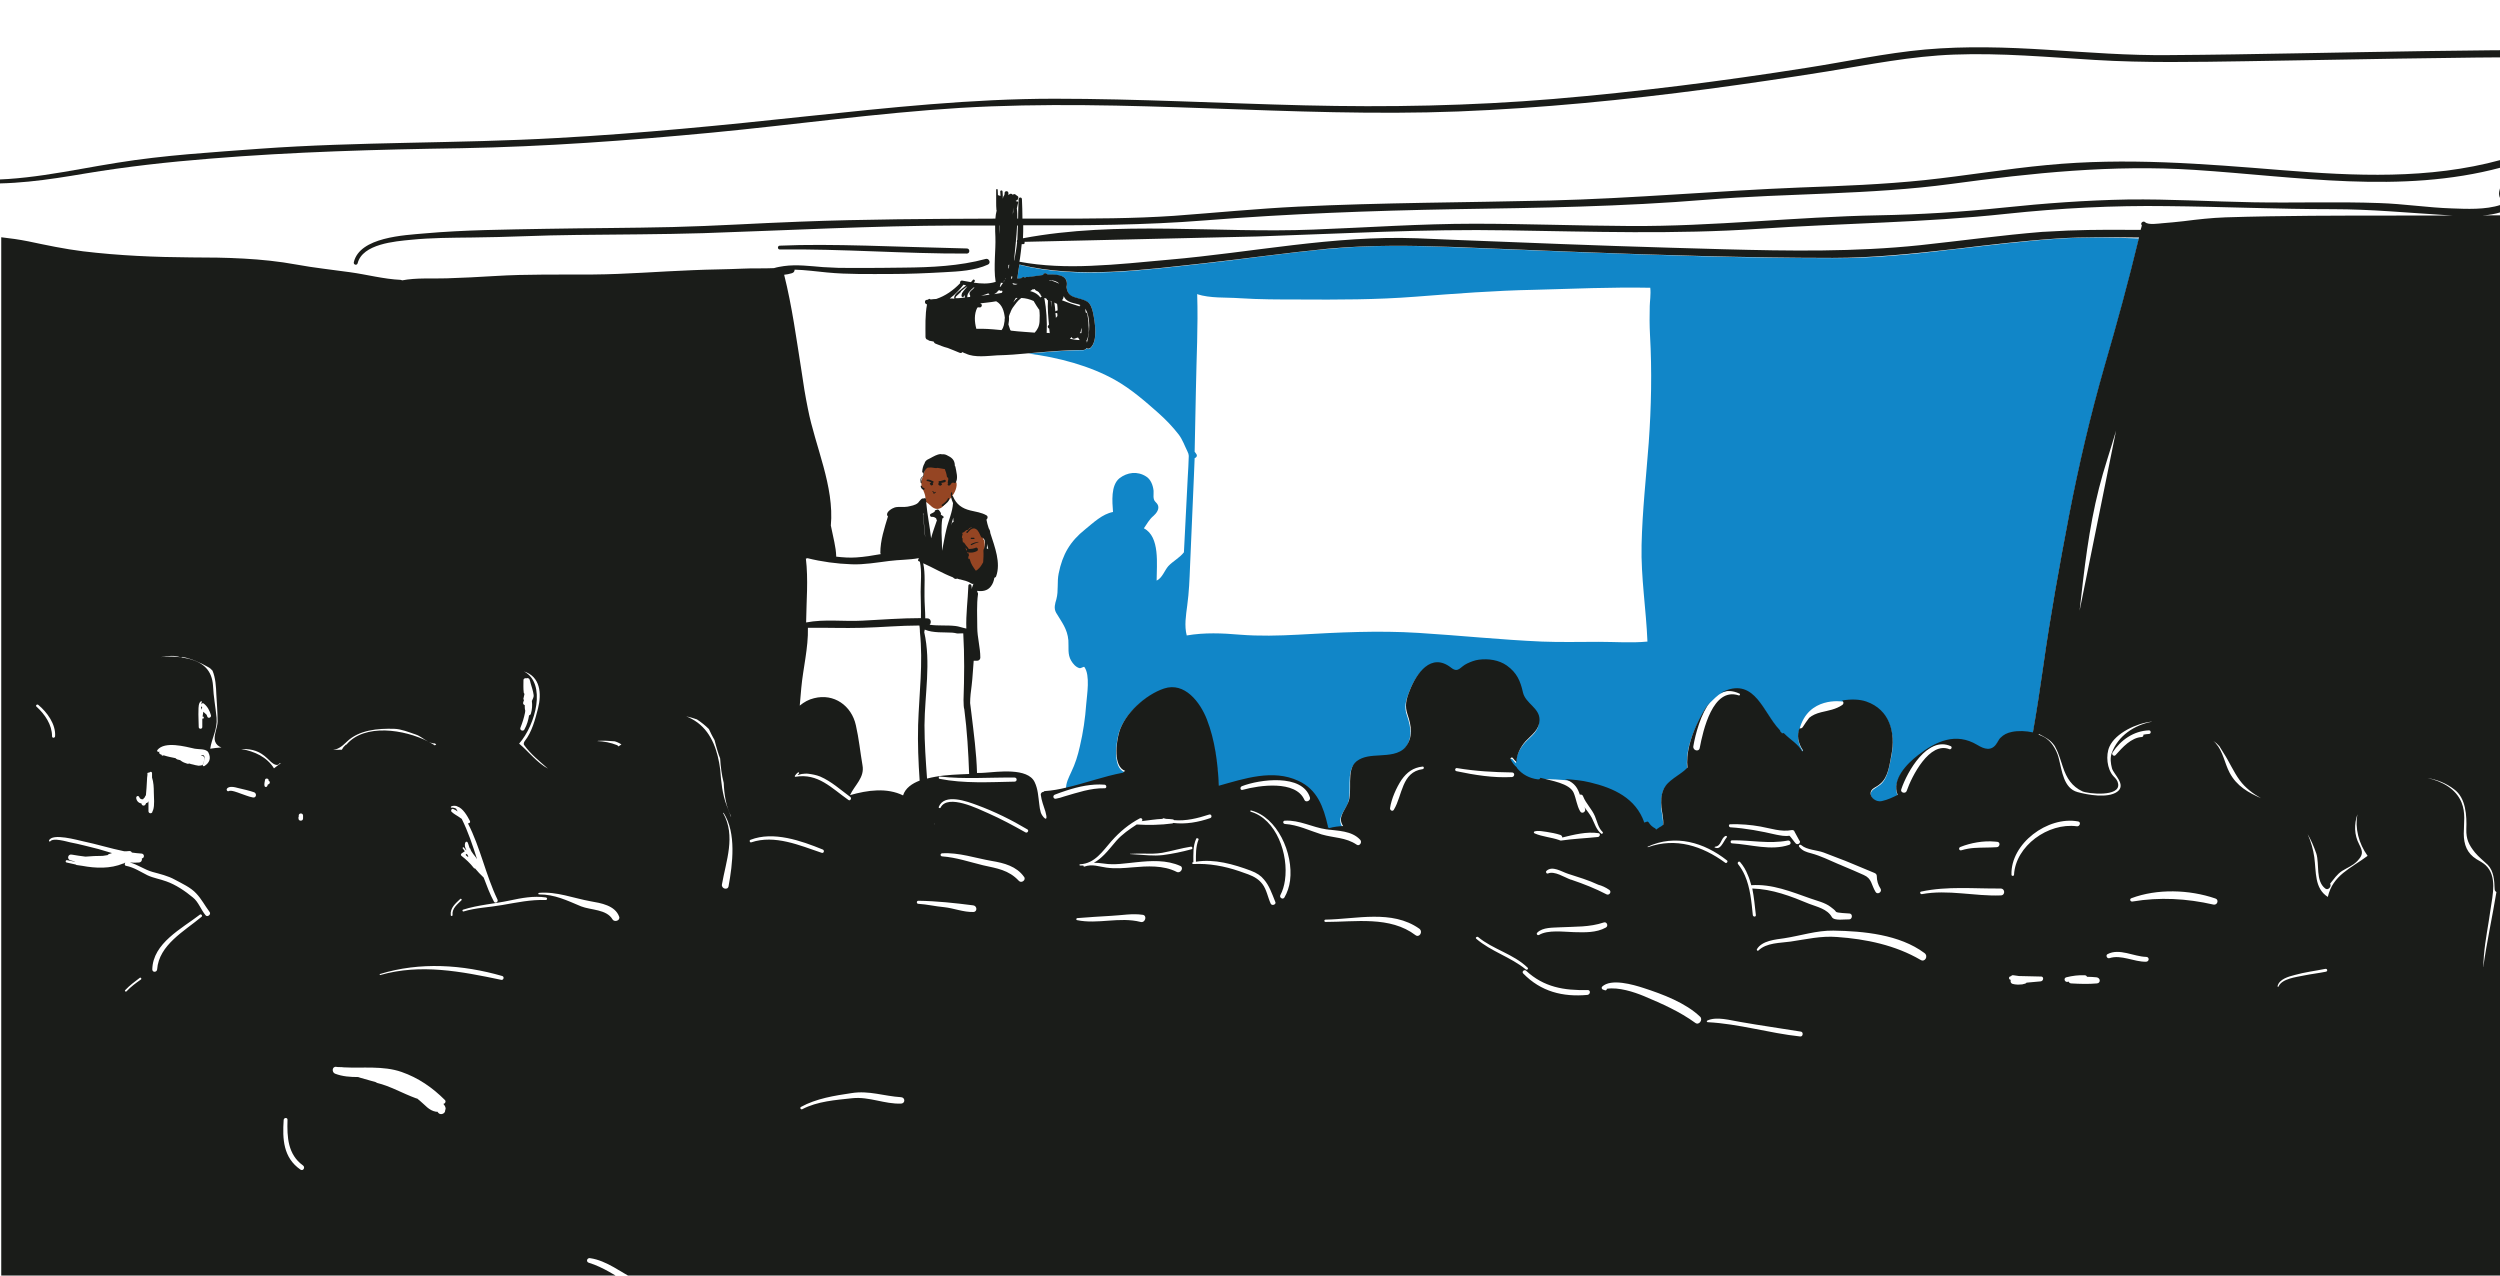 <?xml version="1.0" encoding="utf-8"?>
<!-- Generator: Adobe Illustrator 17.1.0, SVG Export Plug-In . SVG Version: 6.00 Build 0)  -->
<!DOCTYPE svg PUBLIC "-//W3C//DTD SVG 1.1//EN" "http://www.w3.org/Graphics/SVG/1.1/DTD/svg11.dtd">
<svg version="1.1" id="Layer_1" xmlns="http://www.w3.org/2000/svg" xmlns:xlink="http://www.w3.org/1999/xlink" x="0px" y="0px"
	 viewBox="0 0 980 500" enable-background="new 0 0 980 500" xml:space="preserve">
<g>
	<path fill="#1186C8" d="M410.3,111.1c-3.1,0.3-6.3,0.8-9.4,1.4c0.8,0.2,1.5,0.5,2.1,0.9c0.6-0.3,1.2-0.5,1.8-0.8c0,0,0,0,0,0
		c0,0,0,0,0,0c0,0,0.1,0,0.1-0.1c0,0,0.1-0.1,0.1-0.1c1-0.7,2.1,0.2,2.2,1.2c0,0,0,0,0,0c1.2-0.8,2.6,0.7,2.2,1.9
		c0.5,0.3,0.9,0.9,0.9,1.5c0.5,0,0.9,0.3,1.1,0.8c0,0,0,0,0-0.1c0.2-0.7,0.9-1.1,1.6-1.1C412,114.3,415.2,110.7,410.3,111.1z"/>
	<path fill="#1186C8" d="M393.3,104.8c0.1-0.6,0.2-1.2,0.3-1.7c0.2-0.7,0.7-1,1.3-1c0-0.3,0-0.6,0-0.9c-0.7,0-1.3-0.1-2-0.1
		C393.1,102.3,393.2,103.6,393.3,104.8z"/>
	<path fill="#1186C8" d="M422,121c-2.1-1.3-5.5-1.5-7.7-2.9c0,0.2,0.1,0.5,0.1,0.7c0,0.1,0,0.1,0,0.2c1.2,2.1,4.8,5.7,6.6,6.9
		c0.5,0.3,1,0.6,1.3,1.1c0.4,0.1,0.8,0.3,1.2,0.5c0.5-0.3,1.1-0.3,1.5-0.1C424.8,124.9,424.4,122.4,422,121z"/>
	<path fill="#1186C8" d="M423.3,131.1c0.2,0.1,0.5,0.2,0.7,0.4c0,0,0.1,0,0.1,0.1c0.6-0.2,1-0.6,1.1-1.4c-0.3,0.4-0.8,0.7-1.3,0.6
		C423.8,130.9,423.6,131,423.3,131.1z"/>
	<path fill="#1186C8" d="M415.3,126.4c0.6,0,1.1-0.1,1.7-0.1c-0.8-0.8-1.5-1.5-1.9-1.9c-0.1,0.4-0.2,0.8-0.4,1.1
		C415,125.7,415.2,126,415.3,126.4z"/>
	<path fill="#1186C8" d="M417.8,129.1c0.5,0.4,1.1,0.8,2,1.1c0-0.3-0.1-0.6,0-1C419.1,129.1,418.5,129.1,417.8,129.1z"/>
</g>
<path fill="#954523" d="M386,214.1c0-0.6,0-1.2-0.1-1.8c0-0.4-0.2-0.6-0.4-0.8c0-0.1-0.1-0.2-0.1-0.4c0.3-0.3,0.5-0.8,0.1-1.3
	c-0.6-0.8-1.2-1.4-2.1-1.8c0-0.1-0.1-0.3-0.1-0.4c-0.5-0.8-1.4-0.9-2.3-0.8c-0.3-0.4-1.1-0.7-1.5-0.2c-0.2,0.2-0.4,0.5-0.6,0.7
	c-0.2,0-0.3,0-0.5,0.1c0.2-0.2,0.4-0.4,0.6-0.6c0.7-0.6-0.3-1.5-1-1c-1.5,1.2-2.8,3.2-2.8,5.2c0,0.4,0.2,0.6,0.5,0.7
	c0.1,0.3,0.4,0.4,0.7,0.5c0.1,0.2,0.2,0.3,0.4,0.4c0,0,0,0,0,0c-0.2,0.5,0,0.8,0.3,1c-0.1,0.7,0.4,1.2,1,1.3c-0.1,0.6,0,1.1,0.1,1.7
	c-0.4,0.2-0.7,0.6-0.6,1c0.1,0.6,0.2,1.1,0.4,1.6c-0.1,0.4-0.1,0.9,0.2,1.2c0.4,0.5,0.8,0.9,1.2,1.3c1.1,1.5,2.2,3.7,4.1,2.6
	c0.6-0.3,0.7-0.9,0.5-1.4c0.6-0.9,1.6-1.5,1.9-2.7C386.5,218.4,386.2,216.2,386,214.1z"/>
<path fill="#954523" d="M375,190.3c0-0.2,0-0.5,0-0.7c-0.1-1.2-1.5-1.4-2-0.6c-0.1-2.1-0.5-4.1-1.7-5.5c-1.4-1.7-4.4-1.8-6.4-0.6
	c-1.2-0.3-1.9,0.1-2.4,1.3c-0.3,0.8-0.2,1.8-0.7,2.6c-0.3,0.5-0.4,0.9-0.4,1.3c-0.2,0.2-0.3,0.4-0.3,0.8c0,2.1,1.2,3.6,1.6,5.6
	c0,0.5,0.1,0.9,0.2,1.4c-0.1,0.3-0.1,0.8,0.3,1c1.4,0.9,2.4,2.6,4.2,2.6c1.7,0,2.7-1.4,3.7-2.8c0.2-0.2,0.3-0.4,0.5-0.6
	c0.2,0,0.4-0.1,0.6-0.3C373.5,194.4,374.8,192.4,375,190.3z"/>
<g>
	<path fill="none" d="M407.1,115.9c0.3,0.2,0.5,0.5,0.7,0.8c0,0,0,0.1,0.1,0.1c0.1-0.3,0.3-0.5,0.6-0.6c-0.1,0-0.2-0.1-0.3-0.1
		c-0.3-0.2-0.4-0.5-0.4-0.8c-0.3-0.2-0.5-0.4-0.6-0.7c-0.2-0.1-0.5-0.2-0.6-0.4c-0.4-0.1-0.8-0.4-1-0.8c-0.3,0.1-0.6,0.1-0.8,0.1
		c-0.3,0.3-0.6,0.5-1,0.7c1.2,0.3,2.3,0.8,3.2,1.6C407,115.8,407.1,115.8,407.1,115.9z"/>
	<path fill="none" d="M242.4,292.7c0.4-0.3,0.8-0.5,1.2-0.8c-0.5-0.3-1-0.6-1.5-0.8c-0.4-0.2-0.8-0.3-1.1-0.4
		c-2.1-0.2-4.3-0.3-6.4-0.2c-0.2,0-0.3,0.1-0.5,0.1c2.6,0.1,5.3,0.6,7.8,1.6C242.2,292.2,242.4,292.4,242.4,292.7z"/>
	<path fill="none" d="M170.3,292.2c0.2-0.1,0.4-0.2,0.6-0.3c0,0-0.1-0.1-0.1-0.1c-0.2-0.1-0.3-0.3-0.5-0.4c-0.1,0-0.3,0-0.5,0
		c-0.7-0.1-1.3-0.3-1.9-0.6c0.8,0.4,1.5,0.8,2.2,1.3C170.3,292.1,170.3,292.2,170.3,292.2z"/>
	<path fill="none" d="M214.8,301.4c-3.3-2.9-6.8-5.7-9.3-9.2c-0.4-0.5-0.1-1.2,0.2-1.6c2.8-3.5,4-8.5,5.2-12.8
		c1.6-5.8,1-12.5-5.5-14.5c8.8,4.7,4.6,20.9-2,28.3C207.2,294.7,210.5,299.1,214.8,301.4z"/>
	<path fill="none" d="M397.2,118.6C397.2,118.6,397.2,118.6,397.2,118.6c0.5-0.7,1.1-1.3,1.7-1.8c-0.2,0-0.5,0-0.7,0
		C397.8,117.4,397.5,118,397.2,118.6z"/>
	<path fill="none" d="M396.5,122c0,0.1,0,0.2-0.1,0.3c0,0.2-0.1,0.3-0.2,0.4c-0.2,0.5-0.4,1-0.5,1.4c0.1,1.1,0,2.2-0.2,3.2
		c0.2,0.7,0.4,1.4,0.7,2.1c0.1,0.1,0.2,0.2,0.2,0.3c1.8,0.2,3.6,0.3,5.4,0.5c1.3,0.1,2.6,0.2,4,0.3c1-1.2,1.8-2.5,1.9-4.4
		c0.1-1.6,0.1-3.1-0.1-4.6c-0.1,0-0.1-0.1-0.2-0.2c-0.6-0.8-1.1-1.7-1.6-2.5c-0.2-0.2-0.3-0.5-0.4-0.7c-1.5-0.8-3.1-1.2-4.8-1.2
		c-0.1,0.1-0.2,0.1-0.3,0.2c-1,0.9-2.1,2.2-3,3.7C396.9,121.1,396.7,121.6,396.5,122z"/>
	<path fill="none" d="M134.4,293.1c0.3-0.4,0.7-0.6,0.9-1c0.1-0.2,0.3-0.2,0.4-0.2c7.1-8.5,22.7-6.1,32.1-1.2c-1.7-0.8-3-2.2-5-2.8
		c-2.7-0.9-5.4-2.1-8.3-2.2c-6.4-0.2-13.9,0.4-18.7,5.1c-2.1,2.1-3.6,2.8-5.4,3.1c1.1,0,2.3-0.1,3.4-0.1
		C134.1,293.7,134.3,293.4,134.4,293.1z"/>
	<path fill="none" d="M397.5,102.1C397.5,102.1,397.6,102.2,397.5,102.1c0.5-2.4,1-4.8,1.2-7.2c-0.2-0.3-0.2-0.7,0.1-0.9
		c0.1-1.9,0.2-3.7,0.2-5.6c-0.1,0-0.2,0-0.3,0C398.6,93,397.9,97.6,397.5,102.1z"/>
	<path fill="none" d="M396.9,111.1c0.1,0.1,0.2,0.2,0.3,0.3c0.4,0,0.7,0.2,1.7-0.2c0,0,0,0,0,0c-0.6,0-1.3-0.1-1.8-0.3
		C397,111,397,111.1,396.9,111.1z"/>
	<path fill="none" d="M386.9,213.1c0,0.6,0,1.2-0.1,1.8c0.2,0.1,0.4,0.2,0.6,0.3C387.3,214.5,387.1,213.8,386.9,213.1z"/>
	<path fill="none" d="M373.7,204.6c0-0.6,0-1.1-0.1-1.7c-0.3,1-0.6,2-0.9,3c0.1-0.3,0.2-0.7,0.4-1
		C373.3,204.7,373.5,204.6,373.7,204.6z"/>
	<path fill="none" d="M84.2,290.7c-0.7-2.1,1-5.6,1-7.7c0-3.6-0.3-7.1-0.5-10.7c-0.1-2.9-0.3-6.4-1.5-9.3c-0.5-0.6-1.1-1.1-1.7-1.4
		c-3.3-1.8-6.6-3.3-10.1-4c-0.3,0.2-0.6,0.2-1,0.1c-1.9-0.7-4.6-0.6-7.5,0c3.9-0.5,8-0.1,11.2,0.7c5.6,1.5,9,4.4,9.3,10.5
		c0.3,4.3,1,8.3,1.4,12.6c0.4,4.4-1.9,8-2.5,12.1c1.3-0.2,2.8-0.3,4.3-0.4C85.5,292.6,84.6,291.9,84.2,290.7z"/>
	<path fill="none" d="M362.5,209.3c0.1,0.4,0.1,0.9,0.2,1.3c-0.3-3.2-0.6-6.3-0.8-9.5c0,0.1-0.1,0.3-0.1,0.4
		c0.1,0.1,0.1,0.2,0.1,0.3C362.1,204.3,362.2,206.8,362.5,209.3z"/>
	<path fill="none" d="M316.1,244.1c7.2-1.3,14.7-0.3,22-0.7c7.7-0.4,15.3-1,23-1c0.1-3.4-0.1-7-0.1-10.3c0-3.7,0.5-8.1-0.3-11.8
		c-0.1-0.1-0.3-0.1-0.4-0.2c-0.5-0.2-0.4-0.8,0-0.9c0-0.1-0.1-0.1-0.1-0.2c0,0,0-0.1,0-0.1c-3.8,0.7-7.7,0.6-11.5,1.1
		c-4.9,0.6-9.9,1.4-14.8,1.3c-5.8-0.2-11.7-1-17.3-2.4c-0.2,0.1-0.3,0.1-0.5,0.2C317,227.4,316.2,235.8,316.1,244.1z"/>
	<path fill="none" d="M362.5,233.9c0.1,2.8,0.3,5.7,0.3,8.6c0.3,0,0.5,0,0.8,0c1.4,0,1.7,1.8,0.9,2.5c3.4,0.5,6.8,0,10.2,0.5
		c1.1,0.1,2.7,0.7,4.2,1c-0.1-5.6,0.6-11.2,0.8-16.8c0-0.8,1.1-0.8,1.2,0c0,0.4,0,0.8,0.1,1.2c0-0.1,0-0.1,0.1-0.2
		c0-0.1,0-0.2,0.1-0.4c0.1-0.5,0.3-1,0.5-1.4c-0.3,0.1-0.6,0.1-0.9-0.1c-1.3-0.9-2.9-1.2-4.4-1.6c-0.1,0-0.1,0-0.2,0
		c-0.3-0.1-0.6-0.2-0.9-0.3c-0.4,0.2-0.8,0.2-1.2-0.1c-0.2-0.2-0.3-0.3-0.5-0.4c-3.9-1.5-7.6-3.7-11.5-5.4
		C362.9,225.1,362.5,229.8,362.5,233.9z"/>
	<path fill="none" d="M108.1,299.8c-1.4-0.4-2.4-1.7-3.4-2.6c-2.9-2.7-5.6-3.5-9.7-3.6c-0.2,0-0.3,0-0.5,0c5.3,1,10.2,3.3,12.9,7.6
		c0.9-0.8,1.8-1.5,2.8-2.1c-0.2,0-0.4,0-0.6,0.1C109.4,299.7,108.9,300,108.1,299.8z"/>
	<path fill="none" d="M286.4,320.1c0,0,0.1-0.1,0.1-0.1c-2-3.9-2.7-8.5-2.9-13.1c-0.8-3.1-1.2-6.4-1.4-9.6c-0.4-1-0.8-2.1-1.1-3.2
		c-0.4-1.2-0.7-2.6-1.1-4c-0.5-0.8-0.9-1.7-1.3-2.4c-0.3-0.6-0.6-1.3-0.9-1.9c-1.3-1.4-2.8-2.6-4.7-3.8c-1.3-0.5-2.7-0.9-4.2-1.2
		c1.5,0.6,3.1,1.4,4.5,2.5c5.7,4.3,8,11.3,8.6,18.2c0.5,5,0.9,9.6,2.6,14.4C285.3,317.2,285.9,318.7,286.4,320.1z"/>
	<path fill="none" d="M379.9,303.4c-0.3-8.5-0.7-17-1.9-25.4c-0.3-0.3-0.3-2.3-0.3-3.6c0.4-8.9,0.4-17.5-0.1-26.1
		c0-0.1-2.6,0.1-2.5,0c-0.6-0.2-1.2-0.3-1.8-0.3c-3.1-0.2-7.6,0.2-10.8-1.2c-0.1,0.3-0.1,0.7-0.2,1c0,0,0,0,0,0
		c2.6,11.9,0.2,24.5,0.1,36.5c-0.1,7,0.5,13.9,1,20.9c1.1-0.3,2.2-0.5,3.2-0.7C371,303.7,375.5,303.6,379.9,303.4z"/>
	<path fill="none" d="M377.1,212.8c-0.1-0.4-0.2-0.8-0.2-1.2c0,0.7,0.2,1.3,0.4,2c0.4,0.2,0.7,0.6,0.6,1.1c0.1,0,0.2,0.1,0.2,0.2
		c0.2,0.4,0.3,0.8,0.4,1.2c0.2,0.4,0.4,0.7,0.5,1.1c0.1-0.1,0.4-0.1,0.4,0.1c0,0.3,0.1,0.5,0.1,0.8c0,0.2-0.1,0.2-0.2,0.3
		c0,0.3,0,0.5-0.1,0.8c0,0,0,0.1,0,0.1c0.3-0.1,0.6,0,0.7,0.4c0.4,1.7,1.3,2.9,2.3,4.3c0.2-0.1,0.5-0.3,0.7-0.4c0,0,0,0,0.1-0.1
		c0.9-0.7,1.5-1.7,2.1-2.8c0.2-1.5,0.2-3,0.1-4.5c0-0.4,0.1-0.7,0.3-0.9c0.3-1.6,0.9-3.2-0.7-4.3c-0.2,0.1-0.4,0-0.5-0.2
		c-0.5-1-1-2.5-2-3.1c-1.3-0.8-2.4,0.4-3.2,1.3c0,0,0,0,0,0c0,0.2-0.1,0.3-0.3,0.2c-0.1-0.1-0.2-0.2-0.3-0.2c-0.2-0.1,0-0.4,0.2-0.3
		c0,0,0,0,0,0c0.5-0.6,1.1-1.3,1.9-1.6c0,0-0.1-0.1-0.1-0.1c-0.3,0.1-0.7,0.3-1,0.5c0,0,0,0,0,0.1c-0.2,0.4-0.6,0.6-1,0.5
		c-0.4,0.5-0.9,0.9-1.6,1.1c0,0,0,0,0,0c0,0.1,0,0.2,0,0.2c0.1,0.2,0.2,0.4,0.1,0.6c-0.1,0.2-0.1,0.4-0.2,0.7c0,0.2,0,0.3,0,0.5
		c0.1-0.1,0.2,0,0.2,0.1c0,0.5,0.1,1,0.2,1.5c0,0,0,0.1,0,0.1c0.1-0.1,0.3-0.1,0.4,0.1c0.5,0.8,1.1,1.5,1.7,2.2
		c0.1,0.1,0.1,0.2,0.1,0.3c1,0,1.9-0.2,2.8-0.5c0.8-0.3,1.3,0.9,0.5,1.3c-1.1,0.5-2.2,0.7-3.4,0.6c-0.7-0.1-0.8-0.9-0.5-1.2
		c0,0,0,0,0,0c-0.6-0.7-1.2-1.5-1.8-2.3c-0.1-0.1-0.1-0.2,0-0.3C377.2,212.9,377.2,212.9,377.1,212.8z"/>
	<path fill="none" d="M397.1,81.3c0,1-0.1,2-0.1,3c0.1-0.4,0.1-0.8,0.2-1.2C397.2,82.5,397.2,81.9,397.1,81.3z"/>
	<path fill="none" d="M379.2,116.3c0,0.1,0,0.2-0.1,0.2c0.4,0,0.9-0.1,1.3-0.1c-0.2-0.2-0.2-0.4-0.1-0.7c-0.2-0.2-0.2-0.4-0.2-0.6
		c-0.1-0.2,0-0.4,0.1-0.6c0.3-0.4,0.6-0.7,1-1c0.2-0.3,0.4-0.6,0.7-0.9c-0.1,0-0.1,0-0.2,0C380.6,113.6,379.1,114.9,379.2,116.3z"/>
	<path fill="none" d="M390.4,118c-1.2,0.2-2.4,0.4-3.5,0.5c-0.9,0.1-1.7,0.2-2.6,0.3c0,0,0,0.1-0.1,0.1c0,0,0,0,0,0
		c1,0.3,0.6,1.7-0.4,1.5c-0.3-0.1-0.6,0-0.8,0.1c-1.3,2.5-1.1,5.6-0.4,8.2c0,0,0,0.1,0,0.1c3-0.1,5.9,0.1,8.8,0.4
		c0.4,0,0.7,0.1,1.1,0.1c0.5-0.6,0.7-1.3,0.9-1.9c0.1-0.5,0.1-1.1,0.3-1.7c0-0.4,0.1-0.8,0.1-1.3c0,0,0,0,0,0
		C393.5,121.9,392.8,119.3,390.4,118z"/>
	<path fill="none" d="M394,109.5c-0.1,0.3-0.3,0.5-0.6,0.6c0,0.1,0,0.1,0,0.2c-0.1,0.6-0.7,0.8-1.1,0.5c0,0,0,0.1-0.1,0.1
		c0,0.2,0,0.5-0.2,0.7c0.1,0.2,0.1,0.4-0.1,0.5c0,0,0,0.1-0.1,0.1c0.1,0.1,0.2,0.2,0.2,0.3c0.8-1.1,1.5-2.1,2.1-3.4
		c0,0-0.1-0.1-0.1-0.2C394,109.1,394,109.3,394,109.5z"/>
	<path fill="none" d="M412.2,118.1c-0.1-0.1-0.2-0.1-0.3-0.2c0,0,0,0.1,0,0.1c0.2,0.8,0.3,1.7,0.4,2.5c0-0.7-0.1-1.5-0.1-2.2
		C412.1,118.2,412.2,118.2,412.2,118.1z"/>
	<path fill="none" d="M426,123c0.3,1.5,0.5,3,0.5,4.5c0.2,1.9,0.3,3.8-0.6,5.7c0,0,0,0.1-0.1,0.1c0,0.1,0,0.2-0.1,0.3
		c0.1,0.2,0.2,0.5,0.2,0.8c1.2-3.5,1.6-10.1-0.7-13.4c0.1,0.5,0.1,1,0.2,1.5C425.7,122.5,426,122.7,426,123z"/>
	<path fill="none" d="M391.8,88.4c0,0-0.1,0-0.1,0c0,1.1,0,2.3,0.1,3.4C391.8,90.6,391.8,89.5,391.8,88.4z"/>
	<path fill="none" d="M392.8,114.8C392.8,114.8,392.8,114.8,392.8,114.8c0.1-0.2,0.2-0.3,0.3-0.5c-0.1-0.1-0.2-0.3-0.2-0.4
		c-0.4,0.2-0.9,0.1-1.1-0.2c-0.1,0-0.1,0.1-0.2,0.1c-0.2,0.2-0.4,0.4-0.6,0.6c-0.1,0.1-0.1,0.2-0.3,0.3c0,0-0.1,0.1-0.1,0.1
		c-0.2,0.2-0.5,0.3-0.8,0.5c0.6-0.1,1.3-0.2,1.9-0.3C392,114.9,392.4,114.9,392.8,114.8z"/>
	<path fill="none" d="M387.6,115.3c-0.1-0.1-0.2-0.2-0.3-0.2c0,0,0,0,0,0c-0.3,0.1-0.6,0.3-1,0.4c-0.7,0.2-1.3,0.4-1.9,0.6
		c1.1-0.1,2.2-0.3,3.3-0.4C387.7,115.5,387.7,115.4,387.6,115.3z"/>
	<path fill="none" d="M379.3,112.1c0,0.1,0,0.1-0.1,0.2c-0.8,0.7-1.7,1.4-2.6,2.1c0,0.1,0,0.2-0.1,0.3c-0.6,0.6-1.2,1.2-1.8,1.7
		c-0.1,0.2-0.1,0.3-0.2,0.5c0,0.1-0.1,0.1-0.1,0.2c0.7,0,1.4-0.1,2.2-0.1c0.5-0.1,1.1-0.1,1.6-0.2c0,0,0,0,0-0.1
		c-0.2-0.3-0.2-0.6-0.2-0.9c-0.1,0.2-0.2,0.4-0.3,0.6c-0.2,0.4-0.9,0.2-0.9-0.2c0-0.3,0.1-0.6,0.2-1c0-0.1,0-0.1,0.1-0.2
		c0,0,0,0,0,0c0.4-0.7,1-1.3,1.4-1.8C378.8,112.7,379.1,112.4,379.3,112.1C379.3,112.1,379.3,112.1,379.3,112.1z"/>
	<path fill="none" d="M410.4,130.4c0.4,0,0.8,0.1,1.2,0.1c-0.1-0.6-0.1-1.2-0.2-1.8c-0.5-0.1-0.9-0.8-0.4-1.2
		c0.1-0.1,0.2-0.2,0.3-0.3c-0.3-3.2-0.6-6.5-0.4-9.6c-0.2,0.1-0.6-0.2-0.4-0.5c-0.3-0.2-0.7-0.3-1-0.5c0,0,0,0.1,0.1,0.1
		C410.3,121.2,410.6,125.9,410.4,130.4z"/>
	<path fill="none" d="M412.2,109.9c0.9,0.3,2,0.7,3,1.2c-0.8-0.9-2.1-1.3-3.7-1.4c0,0.1-0.1,0.2-0.1,0.2
		C411.6,109.9,411.9,109.8,412.2,109.9z"/>
	<path fill="none" d="M395.7,103.6c-0.1,0.1-0.2,0.2-0.3,0.2c0,0.4,0,0.8,0,1.1c0,0.1,0,0.1,0.1,0.2c0.1,0,0.1,0,0.2,0
		C395.6,104.6,395.7,104.1,395.7,103.6z"/>
	<path fill="none" d="M360,284.3c0.4-12.3,1.9-24.3,0.7-36.5c0-0.1-0.1-0.3,0-0.4c-0.1-0.7-0.2-1.4-0.2-2.1
		c-7.5,0-14.9,0.7-22.4,0.9c-7.1,0.2-14.2-0.1-21.3,0c0.2,7.8-1.8,15.8-2.6,23.6c-0.2,2.3-0.4,4.6-0.6,6.9c1.6-1.4,3.5-2.4,5.6-2.9
		c7.9-1.9,14.7,2.9,16.4,10.6c1.2,5.1,1.7,10.5,2.6,15.7c0.8,4.8-3.1,7.8-4.9,11.7c6.8-2,14.4-3,20.8,0.1c0.8-2.9,3.6-4.7,6.6-5.8
		C360.1,298.8,359.8,291.5,360,284.3z"/>
	<path fill="none" d="M396.7,109.1c0-0.3,0-0.6,0.1-0.9c-0.1,0.1-0.2,0.1-0.4,0.1c0,0.2,0,0.3,0,0.5c0,0.1,0,0.1,0,0.2
		c0.1,0,0.1,0,0.2,0C396.5,109.1,396.6,109.1,396.7,109.1z"/>
	<path fill="none" d="M414.2,122.6C414.2,122.6,414.2,122.7,414.2,122.6c-0.2,0.1-0.3,0.1-0.4,0c0.1,0.6,0.1,1.3,0.2,1.9
		c0.2-0.2,0.4-0.5,0.6-0.7c0-0.4,0-0.8,0-1.2C414.4,122.7,414.3,122.7,414.2,122.6z"/>
	<path fill="none" d="M423.6,119.5c-0.3-0.1-0.6-0.2-0.9-0.3c-3-0.7-4.9-1.2-5.7-3.2c0,0,0,0,0,0c-0.1,0.3-0.2,0.6-0.2,0.8
		c-0.1,0.3-0.3,0.5-0.5,0.6c2.3,0.9,4.5,1.7,6.9,2.4C423.2,119.7,423.4,119.5,423.6,119.5z"/>
	<path fill="none" d="M414.5,121.7C414.5,121.7,414.5,121.8,414.5,121.7c0-0.8,0-1.7-0.1-2.6c-0.4-0.2-0.7-0.4-1.1-0.5
		c0.2,1.1,0.4,2.3,0.5,3.5c0,0,0,0,0.1-0.1C414,121.9,414.2,121.7,414.5,121.7z"/>
	<path fill="none" d="M423.1,133c-0.1-0.2-0.3-0.5-0.4-0.7c-0.4,0.1-0.8,0.2-1.2,0.4c-0.4,0.2-1,0.1-1.2-0.3c0-0.1-0.1-0.2-0.1-0.3
		c-0.3,0.2-0.5,0.5-0.7,0.7c1.3,0.3,2.7,0.5,4.1,0.5C423.4,133.3,423.2,133.2,423.1,133z"/>
	<path fill="none" d="M423.3,130.5C423.3,130.5,423.3,130.5,423.3,130.5c0.2,0.1,0.4,0.1,0.6,0.1c0,0,0,0,0-0.1c0-0.7,0-1.3,0.1-2
		c0,0,0-0.1,0-0.1c-0.1,0.6-0.2,1.2-0.4,1.7C423.5,130.3,423.4,130.4,423.3,130.5z"/>
	<path fill="none" d="M374,116.7c0-0.1,0-0.3,0.1-0.4c0,0,0,0,0-0.1c0.2-0.8,1-1.5,1.6-2c1-0.8,2-1.6,3-2.4c-0.3-0.1-0.6-0.2-1-0.3
		c-1.5,1.9-3.3,3.9-5.4,5.4c0.6,0,1.3,0,1.9-0.1C374.1,116.9,374,116.8,374,116.7z"/>
	<path fill="none" d="M924,319.1c-1.3,3.8-1.2,7.9,0.7,11.8c1.5,2.9,1.6,4.2-0.8,6.6c-1.8,1.8-3.8,2.5-5.9,3.8c-2,1.3-3.2,3.2-4.7,5
		c0.7,1.1-0.7,2.7-1.9,1.9c-3.9-2.9-2.2-9.6-3.5-13.7c-0.9-2.9-2-5.4-3.4-7.6c1.3,2.9,2.2,6.1,2.6,9c0.8,5.9,0.1,12.2,5.3,15.6
		c1.9-8.6,8.9-11.1,15.4-16.2C924.5,330.6,923,324.6,924,319.1z"/>
	<path fill="none" d="M965,314.3c1.7,4.2,0.9,8,0.9,12.3c0,4.3,1.2,7.7,5,10c1.2,0.7,2.5,1.4,3.5,2.3c4.6,4.3,2.7,11.7,2,17.3
		c-0.8,6-2.1,12.1-2.6,18.1c-0.1,1.5-0.2,3.1-0.3,4.6c0-0.1,0-0.2,0.1-0.4c1.4-9.7,3.5-19.3,5.1-29c-0.4-0.2-0.7-0.6-0.7-1.2
		c-0.1-3.2-0.2-7-2.7-9.5c-1.6-1.6-3.5-3.1-5-4.8c-2.5-3-3.6-5.2-3.4-9.2c0.2-5.1-0.1-12.2-4.7-15.7c-3.1-2.4-6.7-3.8-10.4-4.4
		C957.6,306.1,962.9,309.1,965,314.3z"/>
	<path fill="none" d="M878,305.8c-2.5-3.4-4.1-7.2-6.4-10.8c-0.4-0.6-1-1.6-1.6-2.6c-0.8-0.8-1.6-1.5-2.4-2.1c0.3,0.3,0.7,0.7,1,1
		c2.9,3.3,3.4,7.8,5.4,11.5c2.8,5.3,7.4,7.8,12.4,9.9C883.2,310.9,880.3,308.8,878,305.8z"/>
	<path fill="none" d="M828,301.1c-0.6-1.9-0.8-4.1-0.1-6c2.4-6.8,8.9-11.1,15.8-12.3c-0.1,0-0.3,0-0.4,0c-5.5,0.7-13.9,4.4-16.3,9.8
		c-1.5,3.3-1,8.8,1.6,11.6c0.8,0.9,1.5,1.7,1.8,2.9c1,5.3-11.8,4-14,3c-4.1-1.9-6.1-5.2-7.6-9.4c-1-2.8-1.7-6.1-3.4-8.5
		c-1.6-2.3-3.8-3.3-6.1-4.5c0,0.1,0,0.2,0,0.3c0.4,0.1,0.8,0.3,1.2,0.5c3.8,1.7,5.7,5.1,6.7,9c1.2,4.6,1.8,11.5,7.3,13
		c4,1.1,11.8,2.5,15.6-0.1C833.8,307.6,828.7,303.5,828,301.1z"/>
	<path fill="none" d="M399.7,102.6c19.1,3.5,39.5,0.9,58.6-0.8c32.4-2.8,64.6-9.7,97.2-8.4c33.1,1.3,66.1,2.7,99.2,3.7
		c32.7,1,65.6,2.5,98.2-1c15.9-1.7,31.8-4,47.7-5.2c12.9-1,25.7-0.9,38.6-0.8c0.1-0.6,0.3-1.2,0.4-1.8c0,0-0.1-0.1-0.1-0.1
		c-0.6-0.8,0.7-1.8,1.4-1.1c1.2,1.2,5.4,0.5,6.8,0.4c2.8-0.2,5.5-0.5,8.3-0.8c5.5-0.7,10.8-1.3,16.4-1.5c22.4-0.7,44.7-0.7,67.1-0.7
		c7.4,0,14.8,0,22.2,0c-1.1-0.1-2.2-0.1-3.3-0.2c-14.7-0.9-29.1-2.3-43.9-2.3c-21.7,0-43.4-1-65.1-1.2c-21-0.2-41.8,0.8-62.7,3
		c-32.3,3.4-64.8,3.7-97.3,5.9c-32.7,2.2-65.3,1.2-98.1,0.6c-32.9-0.5-65.7,1.3-98.5,2.4l-91.2,2.1c0.1,0.4-0.1,0.9-0.6,0.9
		c-0.2,0-0.3,0-0.4,0C400.4,98,400.1,100.3,399.7,102.6z"/>
	<g>
		<path fill="none" d="M412.2,109.9c0.9,0.3,2,0.7,3,1.2c-0.8-0.9-2.1-1.3-3.7-1.4c0,0.1-0.1,0.2-0.1,0.2
			C411.6,109.9,411.9,109.8,412.2,109.9z"/>
		<path fill="none" d="M396.5,122c0,0.1,0,0.2-0.1,0.3c0,0.2-0.1,0.3-0.2,0.4c-0.2,0.5-0.4,1-0.5,1.4c0.1,1.1,0,2.2-0.2,3.2
			c0.2,0.7,0.4,1.4,0.7,2.1c0.1,0.1,0.2,0.2,0.2,0.3c1.8,0.2,3.6,0.3,5.4,0.5c1.3,0.1,2.6,0.2,4,0.3c1-1.2,1.8-2.5,1.9-4.4
			c0.1-1.6,0.1-3.1-0.1-4.6c-0.1,0-0.1-0.1-0.2-0.2c-0.6-0.8-1.1-1.7-1.6-2.5c-0.2-0.2-0.3-0.5-0.4-0.7c-1.5-0.8-3.1-1.2-4.8-1.2
			c-0.1,0.1-0.2,0.1-0.3,0.2c-1,0.9-2.1,2.2-3,3.7C396.9,121.1,396.7,121.6,396.5,122z"/>
		<path fill="none" d="M410.4,130.4c0.4,0,0.8,0.1,1.2,0.1c-0.1-0.6-0.1-1.2-0.2-1.8c-0.5-0.1-0.9-0.8-0.4-1.2
			c0.1-0.1,0.2-0.2,0.3-0.3c-0.3-3.2-0.6-6.5-0.4-9.6c-0.2,0.1-0.6-0.2-0.4-0.5c-0.3-0.2-0.7-0.3-1-0.5c0,0,0,0.1,0.1,0.1
			C410.3,121.2,410.6,125.9,410.4,130.4z"/>
		<path fill="none" d="M407.1,115.9c0.3,0.2,0.5,0.5,0.7,0.8c0,0,0,0.1,0.1,0.1c0.1-0.3,0.3-0.5,0.6-0.6c-0.1,0-0.2-0.1-0.3-0.1
			c-0.3-0.2-0.4-0.5-0.4-0.8c-0.3-0.2-0.5-0.4-0.6-0.7c-0.2-0.1-0.5-0.2-0.6-0.4c-0.4-0.1-0.8-0.4-1-0.8c-0.3,0.1-0.6,0.1-0.8,0.1
			c-0.3,0.3-0.6,0.5-1,0.7c1.2,0.3,2.3,0.8,3.2,1.6C407,115.8,407.1,115.8,407.1,115.9z"/>
		<path fill="none" d="M397.2,118.6C397.2,118.6,397.2,118.6,397.2,118.6c0.5-0.7,1.1-1.3,1.7-1.8c-0.2,0-0.5,0-0.7,0
			C397.8,117.4,397.5,118,397.2,118.6z"/>
		<path fill="none" d="M397.5,102.1C397.5,102.1,397.6,102.2,397.5,102.1c0.5-2.4,1-4.8,1.2-7.2c-0.2-0.3-0.2-0.7,0.1-0.9
			c0.1-1.9,0.2-3.7,0.2-5.6c-0.1,0-0.2,0-0.3,0C398.6,93,397.9,97.6,397.5,102.1z"/>
		<path fill="none" d="M396.9,111.1c0.1,0.1,0.2,0.2,0.3,0.3c0.4,0,0.7,0.2,1.7-0.2c0,0,0,0,0,0c-0.6,0-1.3-0.1-1.8-0.3
			C397,111,397,111.1,396.9,111.1z"/>
		<path fill="none" d="M395.7,103.6c-0.1,0.1-0.2,0.2-0.3,0.2c0,0.4,0,0.8,0,1.1c0,0.1,0,0.1,0.1,0.2c0.1,0,0.1,0,0.2,0
			C395.6,104.6,395.7,104.1,395.7,103.6z"/>
		<path fill="none" d="M397.1,81.3c0,1-0.1,2-0.1,3c0.1-0.4,0.1-0.8,0.2-1.2C397.2,82.5,397.2,81.9,397.1,81.3z"/>
		<path fill="none" d="M21.6,288.7c0.4-4.8-3.1-9.4-6.6-12.3c-0.5-0.4-1.2,0.3-0.7,0.7c3.3,3,6,7.1,6.1,11.7
			C20.4,289.5,21.5,289.4,21.6,288.7z"/>
		<path fill="none" d="M412.2,118.1c-0.1-0.1-0.2-0.1-0.3-0.2c0,0,0,0.1,0,0.1c0.2,0.8,0.3,1.7,0.4,2.5c0-0.7-0.1-1.5-0.1-2.2
			C412.1,118.2,412.2,118.2,412.2,118.1z"/>
		<path fill="none" d="M414.2,122.6C414.2,122.6,414.2,122.7,414.2,122.6c-0.2,0.1-0.3,0.1-0.4,0c0.1,0.6,0.1,1.3,0.2,1.9
			c0.2-0.2,0.4-0.5,0.6-0.7c0-0.4,0-0.8,0-1.2C414.4,122.7,414.3,122.7,414.2,122.6z"/>
		<path fill="none" d="M396.7,109.1c0-0.3,0-0.6,0.1-0.9c-0.1,0.1-0.2,0.1-0.4,0.1c0,0.2,0,0.3,0,0.5c0,0.1,0,0.1,0,0.2
			c0.1,0,0.1,0,0.2,0C396.5,109.1,396.6,109.1,396.7,109.1z"/>
		<path fill="none" d="M118,321.7c0.5,0,0.9-0.3,0.9-0.9c0-0.2,0-0.3,0-0.5c0-0.1,0-0.2,0-0.2c0-0.1,0-0.3,0-0.4
			c0-1.1-1.7-1.1-1.7,0c0,0.1,0,0.3,0,0.4c0,0.1,0,0.1,0,0.2c0,0.2,0,0.3,0,0.5C117.1,321.4,117.5,321.7,118,321.7z"/>
		<path fill="none" d="M134.4,293.1c0.3-0.4,0.7-0.6,0.9-1c0.1-0.2,0.3-0.2,0.4-0.2c7.1-8.5,22.7-6.1,32.1-1.2c-1.7-0.8-3-2.2-5-2.8
			c-2.7-0.9-5.4-2.1-8.3-2.2c-6.4-0.2-13.9,0.4-18.7,5.1c-2.1,2.1-3.6,2.8-5.4,3.1c1.1,0,2.3-0.1,3.4-0.1
			C134.1,293.7,134.3,293.4,134.4,293.1z"/>
		<path fill="none" d="M170.3,292.2c0.2-0.1,0.4-0.2,0.6-0.3c0,0-0.1-0.1-0.1-0.1c-0.2-0.1-0.3-0.3-0.5-0.4c-0.1,0-0.3,0-0.5,0
			c-0.7-0.1-1.3-0.3-1.9-0.6c0.8,0.4,1.5,0.8,2.2,1.3C170.3,292.1,170.3,292.2,170.3,292.2z"/>
		<path fill="none" d="M62.2,294.7c0.1,0,0.2-0.1,0.2-0.1c-0.2,0.3-0.1,0.9,0.4,1.1c0.1,0,0.2,0.1,0.4,0.1c0.1,0.3,0.3,0.5,0.6,0.4
			c0.1,0,0.2,0,0.3-0.1c1.5,0.5,3,0.8,4.6,1.1c0.1,0.2,0.4,0.4,0.7,0.5c0.3,0.1,0.5,0.1,0.8,0.2c0.1,0,0.3,0.1,0.4,0.1
			c0.1,0.1,0.1,0.2,0.2,0.2c0.9,0.5,1.6,0.9,2.6,1.2c0.3,0.1,0.5,0.1,0.7-0.1c0.5,0.2,1,0.3,1.5,0.4c0.6,0.2,1.2,0.3,1.8,0.4
			c0.3,0.2,0.6,0.2,0.9,0c0.1,0,0.2,0,0.3,0c0.5,0,1-0.3,1.1-0.9c0.1-0.6,0.2-1.3,0.3-1.9c0.1-0.7-0.5-1.1-1.1-1.1
			c0-0.1,0-0.1-0.1-0.2c0.2,0,0.4,0,0.5,0c1.6,0,0.3,3.2,0.1,3.8c-0.1,0.3,0.3,0.7,0.6,0.5c2-1.3,2.7-3.1,1.6-5.3
			c-0.8-1.6-3.9-1.2-5.3-1.5c-3.7-0.8-11.8-3.1-14.7,0.5C61.4,294.4,61.8,294.9,62.2,294.7z"/>
		<path fill="none" d="M78.9,274.8c-1.1,0.5-1,2.6-1,3.5c-0.1,2.2,0.1,4.4,0.1,6.6c0,0.9,1.4,0.9,1.4,0c0-1.1,0-2.2,0-3.3
			c0.1,0,0.1,0,0.2,0c0,0,0.1,0,0.1,0c0.2,0,0.3-0.2,0.3-0.4c0-0.2-0.1-0.4-0.3-0.4c0,0-0.1,0-0.1,0c0,0-0.1,0-0.1,0
			c0-0.6,0.1-1.3,0.3-1.9c0.4,0.4,0.9,0.8,1.3,1.2c0.1,0.3,0.2,0.5,0.3,0.8c0.4,0.8,1.6,0.2,1.4-0.6c-0.5-1.9-1.3-3.5-2.8-4.6
			c-0.4-0.3-0.8-0.1-1,0.2c0.1-0.3,0.1-0.7,0.3-0.9C79.3,274.9,79.1,274.7,78.9,274.8z"/>
		<path fill="none" d="M55.5,314.9c0,0.1,0,0.1,0,0.2c0.2,0.7,1.1,0.8,1.5,0.2c0.1-0.2,0.2-0.4,0.3-0.6c0.4,0,0.8-0.3,0.9-0.8
			c0,0,0,0,0-0.1c0,1.4,0,2.7,0,4.1c0,0.5,0.4,0.8,0.8,0.8c0.4,0,0.8-0.3,0.8-0.8c0,0,0-0.1,0-0.1c0.1-0.1,0.2-0.2,0.2-0.3
			c0.7-2.1,0.3-4.9,0.3-7c0-1.9-0.1-4-0.7-5.8c0-0.6,0-1.1,0-1.7c0-0.7-0.9-0.7-1.1-0.2c0,0,0,0-0.1,0c-0.1,0-0.2,0-0.3,0
			c0,0-0.1,0-0.1,0c0,0,0,0,0,0c-0.2,0.1-0.3,0.4-0.2,0.6c0,0.1,0,0.1,0,0.2c-0.1,0.8-0.1,1.6-0.2,2.4c-0.1,1.9-0.2,3.7-0.4,5.6
			c0,0.1,0,0.1,0,0.1c-0.2,0.1-0.3,0.2-0.3,0.4c0,0.1,0,0.2-0.1,0.3c-0.4,0.1-0.6,0.4-0.7,0.8c-0.7,0-1.2-0.1-1.5-0.8
			c-0.3-0.8-1.4-0.5-1.2,0.3C53.6,314.1,54.4,314.8,55.5,314.9z"/>
		<path fill="none" d="M386.9,213.1c0,0.6,0,1.2-0.1,1.8c0.2,0.1,0.4,0.2,0.6,0.3C387.3,214.5,387.1,213.8,386.9,213.1z"/>
		<path fill="none" d="M205.6,286c0.9-1.8,1.4-3.6,1.8-5.5c0.3-0.1,0.6-0.3,0.7-0.6c0.5-1.7,0.6-3.4,0.4-5c0.3-0.7,0.8-1.5,0.7-2.3
			c-0.2-1.6-0.7-3.1-1.2-4.7c-0.1-0.5-0.2-0.9-0.4-1.4c-0.2-0.6-0.9-0.7-1.3-0.5c-0.5-0.2-1.1,0.1-1.1,0.7c0,1.6,0,3.2,0.1,4.8
			c0,0.2,0.1,0.4,0.3,0.6c-0.2,0.6-0.3,1.2-0.4,1.8c0,0.2,0.1,0.5,0.2,0.6c-0.1,0.3-0.2,0.6-0.3,0.9c-0.2,0.6,0.2,1,0.6,1.1
			c0,0.7,0,1.5,0.2,2.2c0,0.3-0.1,0.5-0.1,0.8c-0.4,2-1,3.9-1.8,5.9C203.6,286.3,205.2,286.9,205.6,286z"/>
		<path fill="none" d="M242.4,292.7c0.4-0.3,0.8-0.5,1.2-0.8c-0.5-0.3-1-0.6-1.5-0.8c-0.4-0.2-0.8-0.3-1.1-0.4
			c-2.1-0.2-4.3-0.3-6.4-0.2c-0.2,0-0.3,0.1-0.5,0.1c2.6,0.1,5.3,0.6,7.8,1.6C242.2,292.2,242.4,292.4,242.4,292.7z"/>
		<path fill="none" d="M214.8,301.4c-3.3-2.9-6.8-5.7-9.3-9.2c-0.4-0.5-0.1-1.2,0.2-1.6c2.8-3.5,4-8.5,5.2-12.8
			c1.6-5.8,1-12.5-5.5-14.5c8.8,4.7,4.6,20.9-2,28.3C207.2,294.7,210.5,299.1,214.8,301.4z"/>
		<path fill="none" d="M177,316.5c0.7,0,1.4,0.1,2,0.4c0.2,0.3,0.4,0.7,0.6,1.1c-0.6-0.4-1.2-0.7-1.8-1c-0.6-0.2-1,0.6-0.6,1.1
			c0.8,0.8,1.8,1.3,2.7,1.9c0.4,0.3,0.9,0.6,1.3,0.9c2.6,5,4.3,10.4,6,15.8c-0.2-0.3-0.4-0.6-0.6-0.9c-0.6-0.8-1.2-1.5-1.7-2.3
			c-0.1-0.1-0.2-0.3-0.2-0.4c0-0.3-0.2-0.6-0.4-0.7c-0.3-0.8-0.5-1.6-0.8-2.3c-0.2-0.4-0.8-0.2-0.9,0.1c-0.4,1-0.1,2,0.4,2.9
			c0,0-0.1,0.1-0.1,0.1c-0.3-0.4-0.6-0.7-0.9-1.1c-0.3-0.3-0.7,0.1-0.4,0.4c0.3,0.3,0.5,0.7,0.8,1.1c-0.4,0.3-0.8,0.5-1.2,0.8
			c-0.3,0.2-0.5,0.8-0.1,1c1.8,1.4,3.3,3,4.8,4.7c0.2,0.2,0.4,0.2,0.5,0.2c1.1,1.3,2.2,2.5,3.4,3.6c0,0,0,0,0,0
			c1.1,3.2,2.4,6.4,4,9.4c0.5,0.9,1.9,0.1,1.4-0.8c-4.7-9.6-6.8-20.4-11.6-29.9c0.5,0.2,1-0.4,0.8-0.9c-0.9-1.9-2.7-5-5-5.7
			c-0.1,0-0.1-0.1-0.2-0.1c-0.7-0.2-1.3-0.2-2.1,0.1C176.7,316.2,176.7,316.6,177,316.5z"/>
		<path fill="none" d="M177.4,358.7c-0.2-2.6,1.9-4.1,3.5-5.8c0.3-0.3-0.1-0.7-0.5-0.5c-1.9,1.7-4,3.5-3.8,6.2
			C176.7,359.1,177.4,359.1,177.4,358.7z"/>
		<path fill="none" d="M414.5,121.7C414.5,121.7,414.5,121.8,414.5,121.7c0-0.8,0-1.7-0.1-2.6c-0.4-0.2-0.7-0.4-1.1-0.5
			c0.2,1.1,0.4,2.3,0.5,3.5c0,0,0,0,0.1-0.1C414,121.9,414.2,121.7,414.5,121.7z"/>
		<path fill="none" d="M423.3,338.7c-0.4,0-0.3,0.5,0,0.5c0.5,0,0.9,0,1.3,0c0,0.2,0.2,0.4,0.4,0.4c3.1-1,5.6,0.1,8.6,0.4
			c3.5,0.4,6.8,0.1,10.3-0.1c5.7-0.5,12.1-0.9,17.3,1.8c1.5,0.8,2.8-1.5,1.3-2.2c-5.5-2.5-11.5-2.1-17.4-1.5
			c-4.4,0.4-8.5,1.2-12.8,0.5c-1.4-0.2-2.6-0.4-3.8-0.3c1.5-0.8,2.8-1.9,4.1-3.2c1.5-1.5,2.8-3.2,4.2-4.8c-0.4-0.2-0.9-0.4-1.4-0.6
			C432.1,333.6,429.2,338.4,423.3,338.7z"/>
		<path fill="none" d="M443,334.6c-0.1,0-0.1,0.1,0,0.1c2.5,0.1,5,0.4,7.4,0.5c-0.7-0.2-1.4-0.5-2.1-0.7
			C446.6,334.5,444.8,334.5,443,334.6z"/>
		<path fill="none" d="M413.5,311.6c-1,0.4-0.6,1.8,0.4,1.6c1.1-0.3,2.2-0.6,3.4-0.9c0.1-0.7,0.4-1.5,0.7-2.3
			C416.4,310.5,414.9,311,413.5,311.6z"/>
		<path fill="none" d="M494.9,346.6c1.6,2.2,2.1,5.2,3.2,7.6c0.5,1.1,2.4,0.3,1.9-0.8c-1.4-3.5-2.4-6.4-4.4-8.7c-1-0.1-2-0.2-3-0.3
			C493.4,345,494.2,345.7,494.9,346.6z"/>
		<path fill="none" d="M486.2,248.7c7.6,0.6,15.1,0.5,22.7,0c15.8-0.9,31.5-1.7,47.3-0.7c16.1,1,32.2,2.7,48.3,3.4
			c7.4,0.3,14.9,0.2,22.3,0.1c6.3,0,12.7,0.4,19.1-0.1c-0.5-12.7-2.6-25.2-2.3-37.9c0.3-13.4,1.8-26.6,2.8-40
			c1-14,1.3-28.2,0.7-42.3c-0.2-3.8-0.1-7.5-0.1-11.3c0-1.5,0.4-4.7,0.2-7.2c-15.1-0.3-30.3,0.4-45.4,0.8c-15.6,0.4-31,1.5-46.6,2.7
			c-15.3,1.2-30.6,1.2-45.9,1.1c-7.7-0.1-15.4,0-23-0.5c-5.5-0.4-11.4,0-16.8-1.6c0.1,0.1,0.1,0.2,0.1,0.3c0.3,12.4-0.3,24.7-0.5,37
			c-0.1,8.2-0.2,16.3-0.5,24.5c0.2,0.3,0.4,0.6,0.6,0.8c0.6,0.8,0.1,1.5-0.6,1.7c-0.1,2.5-0.2,4.9-0.3,7.4
			c-0.5,11.6-1,23.3-1.5,34.9c-0.2,5.1-0.4,10.3-1.1,15.4c-0.5,3.8-1.2,8-0.2,11.8C472.3,247.8,479.2,248.1,486.2,248.7z"/>
		<path fill="none" d="M423.6,292.3c1.2-5.5,2.1-11,2.5-16.6c0.3-3.8,1.6-11.1-0.7-14.5c-0.2-0.3-1.4,0.6-2,0.4
			c-1.4-0.4-2.5-1.7-3.2-2.9c-1.5-2.5-0.9-5.2-1.1-8c-0.4-4.5-2.6-7.1-4.8-10.8c-1-1.7-0.4-3.5,0.1-5.3c1-3.3,0.2-6.7,0.9-10.1
			c1.5-7.5,4.4-12.5,10.4-17.3c3.3-2.6,6.7-6,10.9-6.8c-0.3-4.1-0.9-10.3,2.5-13.2c3-2.5,7.1-2.9,10.5-0.7c1.8,1.2,2.7,3.6,2.9,5.6
			c0.1,1.4-0.3,3.1,0.7,4.3c0.5,0.5,0.9,1,1.1,1.6c0.4,1.5-0.8,3-1.8,3.9c-1.6,1.4-2.6,3.3-3.8,4.9c6.4,3.3,5,14.2,5,20.5
			c2.2-1,3.1-4,4.6-5.7c1.8-2.1,4.3-3.2,6.1-5.4c0,0,0,0,0,0c0.5-9.8,1-19.6,1.5-29.5c0.1-2.8,0.2-5.5,0.4-8.3
			c-0.1-0.8-0.1-0.8-0.5-1.7c-1.1-2.2-1.8-4.6-3.4-6.6c-2.4-3.1-5-5.8-7.9-8.4c-5.3-4.7-10.8-9.5-17-13c-9.9-5.6-22.3-8.9-34.1-10.4
			c-4.1,0.3-8.1,0.6-12.2,0.8c-3.7,0.1-8.9,1-12.3-0.7c-0.1,0-0.2-0.1-0.3-0.1c-10,1.4-19.7,4.3-30,6.2c-6.4,1.2-12.9,2.1-19.5,2
			c-5-0.1-10.1-1.1-15.1-0.8c0.8,4.9,1.6,9.9,2.5,14.8c2.9,14.9,10.4,30.3,9,45.8c1,5.1,2,8.3,2.1,12c0,0.1,0,0.1,0,0.2
			c2.7,0.3,5.3,0.5,8,0.3c3-0.2,6.3-0.7,9.5-1.3c-0.1-0.1-0.2-0.3-0.2-0.5c-0.1-4.8,1.6-9.6,3-14.3c-0.1-0.1-0.2-0.2-0.3-0.4
			c-0.5-1.4,2-2.8,3-3.1c1.4-0.4,3.4,0,5-0.3c1.4-0.2,3.1-0.5,4.1-1.5c0.3-0.5,0.7-1,1.2-1.4c0.4-0.4,0.8-0.4,1.1-0.3
			c0.3-0.2,0.8-0.1,0.8,0.3c0,0.1,0,0.3,0,0.4c0.1,0.2,0.2,0.5,0.1,0.8c0,0.1,0,0.1,0,0.2c0.4,4.6,1.4,9.3,1.9,13.9
			c0.6-2.4,1.6-4.7,2.3-7.1c0,0-0.1-0.1-0.1-0.1c-0.1-0.2-0.1-0.4-0.2-0.6c-0.5-0.4-1.1-0.7-1.8-0.6c-0.6,0.1-0.9-0.9-0.3-1.2
			c0.5-0.2,1-0.5,1.5-0.8c-0.1-0.3,0.2-0.7,0.6-0.7c0.3-0.2,0.7-0.3,1,0c0.1,0.1,0.3,0.3,0.4,0.5c0.1,0.2,0.3,0.4,0.4,0.6
			c0.1,0.2,0.1,0.5,0,0.7c0.2,0.1,0.4,0.3,0.6,0.4c0.1,0,0.1,0.1,0.1,0.1c0,0,0,0,0,0c0.5,0.2,0.4,1-0.1,1c0,0,0,0,0,0
			c-0.3,1.8-0.2,3.7-0.3,5.6c0.1,2.4,0.3,4.8,0.2,7.1c0.6-2.8,1-5.6,1.7-8.4c0.8-3.5,2.4-6.7,2.6-10.3c-0.4-0.7-0.7-1.5-0.8-2.4
			c-0.1-0.5,0.6-0.7,0.8-0.2c1.3,3.2,3.5,4.7,6.8,5.5c2.1,0.5,4.5,0.8,6.3,1.9c0.7,0.4,0.6,1.3,0,1.7c0.2,1.1,0.6,2.2,0.9,3.4
			c0.3,0.6,0.5,1.2,0.6,1.8c1.9,5.6,4.2,11.7,2.3,17c-0.1,0.4-0.4,0.6-0.7,0.6c-0.2,1.2-0.6,2.4-1.4,3.4c-1.3,1.7-3.4,2.1-5.3,1.7
			c0,0.2,0,0.3,0,0.5c0.2,0.1,0.4,0.4,0.3,0.7c-0.6,4.1-0.4,8.9-0.3,13.1c0,4,1.2,7.9,1.2,11.9c0,0.7-0.6,1.3-1.2,1.2
			c-0.5,0-0.9,0-1.4,0c-0.3,3.2-0.4,6.5-0.8,9.7c-0.3,2.2-0.6,4.6-0.6,6.9c0.2,1.3,0.4,2.6,0.5,4c0.9,7.5,2,15.6,2.2,23.4
			c1,0,2-0.1,3.1-0.1c4.9-0.3,16.8-2.1,19.5,3.7c1.3,2.7,1.4,5.7,1.8,8.6c0.1,1.1,0.3,2.3,0.6,3.3c0.5,1.5,3.4,4.9,1.8-0.4
			c-0.6-2.2-1.4-4.3-1.8-6.5c-0.1-0.7,0.5-1.2,1.1-1.2c0.1-0.2,0.3-0.3,0.5-0.3c2.9-0.3,5.7-0.8,8.5-1.4c-0.1-2.3,1-4.5,2-6.5
			C421.7,299.1,422.8,295.9,423.6,292.3z"/>
		<path fill="none" d="M425.3,121c0.1,0.5,0.1,1,0.2,1.5c0.3,0,0.5,0.2,0.6,0.5c0.3,1.5,0.5,3,0.5,4.5c0.2,1.9,0.3,3.8-0.6,5.7
			c0,0,0,0.1-0.1,0.1c0,0.1,0,0.2-0.1,0.3c0.1,0.2,0.2,0.4,0.2,0.6c0,0,0.1,0,0.1,0C427.2,130.6,427.6,124.2,425.3,121z"/>
		<path fill="none" d="M616.1,344.8c4.7,1.6,9.3,3.5,13.7,5.7c1.2,0.6,2.2-1.1,1-1.8c-1.4-0.8-2.8-1.6-4.3-2.2
			c-1.3-0.2-2.5-0.3-3.8-0.6C620.5,345.6,618.3,345.2,616.1,344.8z"/>
		<path fill="none" d="M807.1,297.4c1.2,4.6,1.8,11.5,7.3,13c4,1.1,11.8,2.5,15.6-0.1c3.8-2.7-1.3-6.9-2-9.2c-0.6-1.9-0.8-4.1-0.1-6
			c2.4-6.8,8.9-11.1,15.8-12.3c-0.1,0-0.3,0-0.4,0c-5.5,0.7-13.9,4.4-16.3,9.8c-1.5,3.3-1,8.8,1.6,11.6c0.8,0.9,1.5,1.7,1.8,2.9
			c1,5.3-11.8,4-14,3c-4.1-1.9-6.1-5.2-7.6-9.4c-0.9-2.5-1.6-5.3-2.9-7.7c-0.1,0.2-0.1,0.5-0.2,0.7
			C806.3,294.8,806.8,296.1,807.1,297.4z"/>
		<path fill="none" d="M501.9,350.9c-0.5,1,1,1.9,1.6,0.9c1.2-1.9,1.9-4.2,2.2-6.6c-0.7,0-1.4,0-2-0.1
			C503.3,347.2,502.8,349.2,501.9,350.9z"/>
		<path fill="none" d="M730.4,343c3.3,1.4,2.9,3.8,4.6,6.6c0.8,1.3,2.7,0.2,2-1.2c-1-1.5-1.5-3.2-1.5-5c0-0.6-0.4-1-0.9-1.2
			c-2-0.8-4-1.7-6-2.5c-2.1-0.1-4.2-0.1-6.3-0.2C725,340.6,727.7,341.8,730.4,343z"/>
		<path fill="none" d="M687.1,358.7c0.1,0.8,1.3,0.8,1.2,0c-0.3-3.4-0.7-6.9-1.5-10.4c7.9,0.2,15.1,3.1,22.3,6
			c3.1,1.3,7.1,2.1,8.9,5.2c0.9,1.6,5.2,0.9,6.7,0.9c1.3,0.1,1.6-2.1,0.3-2.3c-0.8-0.1-5-0.2-5.4-0.7c-0.5-0.8-1.3-1.3-2.1-1.9
			c-2.2-1.7-5.3-2.3-7.9-3.3c-7.4-2.6-15.2-5.8-23.2-5.2c-0.4-1.4-0.8-2.8-1.4-4.1c-0.4,0.1-0.7,0.1-1.1,0.2
			C686.1,348,686.6,353.6,687.1,358.7z"/>
		<path fill="none" d="M387.6,115.3c-0.1-0.1-0.2-0.2-0.3-0.2c0,0,0,0,0,0c-0.3,0.1-0.6,0.3-1,0.4c-0.7,0.2-1.3,0.4-1.9,0.6
			c1.1-0.1,2.2-0.3,3.3-0.4C387.7,115.5,387.7,115.4,387.6,115.3z"/>
		<path fill="none" d="M394,109.5c-0.1,0.3-0.3,0.5-0.6,0.6c0,0.1,0,0.1,0,0.2c-0.1,0.6-0.7,0.8-1.1,0.5c0,0,0,0.1-0.1,0.1
			c0,0.2,0,0.5-0.2,0.7c0.1,0.2,0.1,0.4-0.1,0.5c0,0,0,0.1-0.1,0.1c0.1,0.1,0.2,0.2,0.2,0.3c0.8-1.1,1.5-2.1,2.1-3.4
			c0,0-0.1-0.1-0.1-0.2C394,109.1,394,109.3,394,109.5z"/>
		<path fill="none" d="M390.4,118c-1.2,0.2-2.4,0.4-3.5,0.5c-0.9,0.1-1.7,0.2-2.6,0.3c0,0,0,0.1-0.1,0.1c0,0,0,0,0,0
			c1,0.3,0.6,1.7-0.4,1.5c-0.3-0.1-0.6,0-0.8,0.1c-1.3,2.5-1.1,5.6-0.4,8.2c0,0,0,0.1,0,0.1c3-0.1,5.9,0.1,8.8,0.4
			c0.4,0,0.7,0.1,1.1,0.1c0.5-0.6,0.7-1.3,0.9-1.9c0.1-0.5,0.1-1.1,0.3-1.7c0-0.4,0.1-0.8,0.1-1.3c0,0,0,0,0,0
			C393.5,121.9,392.8,119.3,390.4,118z"/>
		<path fill="none" d="M379.2,116.3c0,0.1,0,0.2-0.1,0.2c0.4,0,0.9-0.1,1.3-0.1c-0.2-0.2-0.2-0.4-0.1-0.7c-0.2-0.2-0.2-0.4-0.2-0.6
			c-0.1-0.2,0-0.4,0.1-0.6c0.3-0.4,0.6-0.7,1-1c0.2-0.3,0.4-0.6,0.7-0.9c-0.1,0-0.1,0-0.2,0C380.6,113.6,379.1,114.9,379.2,116.3z"
			/>
		<path fill="none" d="M379.3,112.1c0,0.1,0,0.1-0.1,0.2c-0.8,0.7-1.7,1.4-2.6,2.1c0,0.1,0,0.2-0.1,0.3c-0.6,0.6-1.2,1.2-1.8,1.7
			c-0.1,0.2-0.1,0.3-0.2,0.5c0,0.1-0.1,0.1-0.1,0.2c0.7,0,1.4-0.1,2.2-0.1c0.5-0.1,1.1-0.1,1.6-0.2c0,0,0,0,0-0.1
			c-0.2-0.3-0.2-0.6-0.2-0.9c-0.1,0.2-0.2,0.4-0.3,0.6c-0.2,0.4-0.9,0.2-0.9-0.2c0-0.3,0.1-0.6,0.2-1c0-0.1,0-0.1,0.1-0.2
			c0,0,0,0,0,0c0.4-0.7,1-1.3,1.4-1.8C378.8,112.7,379.1,112.4,379.3,112.1C379.3,112.1,379.3,112.1,379.3,112.1z"/>
		<path fill="none" d="M423.3,130.5C423.3,130.5,423.3,130.5,423.3,130.5c0.2,0.1,0.4,0.1,0.6,0.1c0,0,0,0,0-0.1c0-0.7,0-1.3,0.1-2
			c0,0,0-0.1,0-0.1c-0.1,0.6-0.2,1.2-0.4,1.7C423.5,130.3,423.4,130.4,423.3,130.5z"/>
		<path fill="none" d="M423.1,133c-0.1-0.2-0.3-0.5-0.4-0.7c-0.4,0.1-0.8,0.2-1.2,0.4c-0.4,0.2-1,0.1-1.2-0.3c0-0.1-0.1-0.2-0.1-0.3
			c-0.3,0.2-0.5,0.5-0.7,0.7c1.3,0.3,2.7,0.5,4.1,0.5C423.4,133.3,423.2,133.2,423.1,133z"/>
		<path fill="none" d="M773.8,332.4c2.9-0.3,5.8-0.2,8.8-0.3c1.2-0.1,1.6-2,0.3-2.1c-0.4-0.1-0.7-0.1-1.1-0.1
			c-0.4,0.1-0.7,0.2-1.1,0.3C778.5,330.9,776.2,331.7,773.8,332.4z"/>
		<path fill="none" d="M458.3,101.8c32.4-2.8,64.6-9.7,97.2-8.4c4.7,0.2,9.5,0.4,14.2,0.6c2.3-0.2,4.7-0.3,7-0.4
			c15.5-0.2,30.9-0.2,46.4,1.4c7.7,0.8,15.1,0.8,22.8,0.7c2.8,0,7,1.2,10.3,1c0.2-0.1,0.4-0.1,0.6,0c0,0,0,0,0,0
			c1-0.1,1.9-0.3,2.7-0.8c1.1-0.7,2.2,0.4,2.2,1.4c4.7,0.1,9.4,0.3,14,0.4c0.3,0,0.5,0,0.8,0c7.8,0.1,15.6,0.4,23.4,0.1
			c15.1-0.6,30.1-1.7,45.2-2c8-0.2,16.2-0.3,24.1-1.6c7-1.2,13.9-2.5,21-3c4.1-0.3,8.3-0.4,12.5-0.4c10.8-0.8,21.5-0.8,32.3-0.7
			c1.3-0.1,2.9-0.3,4.4-0.2c0.1-0.5,0.2-1,0.4-1.5c0,0-0.1-0.1-0.1-0.1c-0.6-0.8,0.7-1.8,1.4-1.1c1.2,1.2,5.4,0.5,6.8,0.4
			c2.8-0.2,5.5-0.5,8.3-0.8c5.5-0.7,10.8-1.3,16.4-1.5c22.4-0.7,44.7-0.7,67.1-0.7c7.4,0,14.8,0,22.2,0c-1.1-0.1-2.2-0.1-3.3-0.2
			c-14.7-0.9-29.1-2.3-43.9-2.3c-21.7,0-43.4-1-65.1-1.2c-21-0.2-41.8,0.8-62.7,3c-32.3,3.4-64.8,3.7-97.3,5.9
			c-32.7,2.2-65.3,1.2-98.1,0.6c-32.9-0.5-65.7,1.3-98.5,2.4l-91.2,2.1c0.1,0.4-0.1,0.9-0.6,0.9c-0.2,0-0.3,0-0.4,0
			c-0.2,2-0.4,3.9-0.7,5.8c9.3,0.6,18.6,1.8,27.9,2.7C438.1,103.8,448.4,102.6,458.3,101.8z"/>
		<path fill="none" d="M391.8,88.4c0,0-0.1,0-0.1,0c0,1.1,0,2.3,0.1,3.4C391.8,90.6,391.8,89.5,391.8,88.4z"/>
		<path fill="none" d="M374,116.7c0-0.1,0-0.3,0.1-0.4c0,0,0,0,0-0.1c0.2-0.8,1-1.5,1.6-2c1-0.8,2-1.6,3-2.4c-0.3-0.1-0.6-0.2-1-0.3
			c-1.5,1.9-3.3,3.9-5.4,5.4c0.6,0,1.3,0,1.9-0.1C374.1,116.9,374,116.8,374,116.7z"/>
		<path fill="none" d="M423.6,119.5c-0.3-0.1-0.6-0.2-0.9-0.3c-3-0.7-4.9-1.2-5.7-3.2c0,0,0,0,0,0c-0.1,0.3-0.2,0.6-0.2,0.8
			c-0.1,0.3-0.3,0.5-0.5,0.6c2.3,0.9,4.5,1.7,6.9,2.4C423.2,119.7,423.4,119.5,423.6,119.5z"/>
		<path fill="none" d="M392.8,114.8C392.8,114.8,392.8,114.8,392.8,114.8c0.1-0.2,0.2-0.3,0.3-0.5c-0.1-0.1-0.2-0.3-0.2-0.4
			c-0.4,0.2-0.9,0.1-1.1-0.2c-0.1,0-0.1,0.1-0.2,0.1c-0.2,0.2-0.4,0.4-0.6,0.6c-0.1,0.1-0.1,0.2-0.3,0.3c0,0-0.1,0.1-0.1,0.1
			c-0.2,0.2-0.5,0.3-0.8,0.5c0.6-0.1,1.3-0.2,1.9-0.3C392,114.9,392.4,114.9,392.8,114.8z"/>
		<path fill="none" d="M388.9,337.4c-6.4-1.1-13-3.4-19.5-3c-0.8,0-0.8,1.1,0,1.2c5.5,0.4,10.7,2.3,16.1,3.5c5.4,1.3,10,1.9,14,6.1
			c1,1.1,3-0.4,2.1-1.6C398.5,339.5,393.7,338.2,388.9,337.4z"/>
		<path fill="none" d="M598.7,379.3c-5.6-5.4-13.5-7-19.4-12c-0.5-0.4-1.1,0.3-0.7,0.7c5.8,5,13.4,7.1,19.3,12
			C598.5,380.4,599.2,379.8,598.7,379.3z"/>
		<path fill="none" d="M789.5,343c0.6-11.3,13.4-20.6,24.6-19c1.2,0.2,1.8-1.7,0.5-1.9c-11.9-2.3-26.5,8.7-26.1,21
			C788.5,343.6,789.5,343.6,789.5,343z"/>
		<path fill="none" d="M603.3,366.5c3.6-2.1,9.8-1.2,13.7-1.1c4.2,0.1,8.7,0.2,12.5-1.8c1.1-0.6,0.3-2.3-0.8-2
			c-5.6,1.9-11.2,1.5-17.1,1.9c-2.9,0.2-6.8-0.1-9,2.1C602.1,366.1,602.7,366.8,603.3,366.5z"/>
		<path fill="none" d="M622.3,388c-9.3,0.2-17.1-1.1-24.1-7.6c-0.7-0.7-1.7,0.4-1.1,1.1c6.9,7.1,15.5,9.3,25.2,8.4
			C623.5,389.8,623.6,388,622.3,388z"/>
		<path fill="none" d="M644.2,387.3c-4-1.3-12.8-3.9-16.3-0.5c-0.4,0.4-0.2,0.9,0.3,1.1c0.3,0.1,0.6,0.2,0.9,0.3
			c0.4,0.1,0.7-0.2,0.7-0.6c4.6-0.7,10.6,1.2,14.6,2.9c7,3,13.8,6,20.1,10.5c1.4,1,3-1.2,1.8-2.3
			C660.7,393.2,651.7,389.8,644.2,387.3z"/>
		<path fill="none" d="M402.7,325c-6.2-3.8-12.9-7-19.7-9.5c-3.8-1.4-12.8-4.8-15,0.7c-0.2,0.4,0.5,0.7,0.7,0.3
			c2.8-5.6,15,0.6,18.7,2.2c5,2.2,9.8,4.8,14.6,7.5C402.8,326.7,403.5,325.5,402.7,325z"/>
		<path fill="none" d="M381.5,354.9c-7-0.9-14.4-1.7-21.5-1.8c-0.8,0-0.8,1.2,0,1.2c3.4,0.2,6.7,0.9,10,1.3c3.9,0.4,7.6,2,11.5,1.9
			C383.2,357.5,383.1,355.1,381.5,354.9z"/>
		<path fill="none" d="M556.4,364.1c-10.7-7.5-24.6-3.7-36.7-3.5c-0.6,0-0.6,0.9,0,0.9c11.7-0.1,25.3-2.4,35.3,5.2
			C556.4,367.7,558,365.2,556.4,364.1z"/>
		<path fill="none" d="M360,284.3c0.4-12.3,1.9-24.3,0.7-36.5c0-0.1-0.1-0.3,0-0.4c-0.1-0.7-0.2-1.4-0.2-2.1
			c-7.5,0-14.9,0.7-22.4,0.9c-7.1,0.2-14.2-0.1-21.3,0c0.2,7.8-1.8,15.8-2.6,23.6c-0.2,2.3-0.4,4.6-0.6,6.9c1.6-1.4,3.5-2.4,5.6-2.9
			c7.9-1.9,14.7,2.9,16.4,10.6c1.2,5.1,1.7,10.5,2.6,15.7c0.8,4.8-3.1,7.8-4.9,11.7c6.8-2,14.4-3,20.8,0.1c0.8-2.9,3.6-4.7,6.6-5.8
			C360.1,298.8,359.8,291.5,360,284.3z"/>
		<path fill="none" d="M965,314.3c1.7,4.2,0.9,8,0.9,12.3c0,4.3,1.2,7.7,5,10c1.2,0.7,2.5,1.4,3.5,2.3c4.6,4.3,2.7,11.7,2,17.3
			c-0.8,6-2.1,12.1-2.6,18.1c-0.1,1.5-0.2,3.1-0.3,4.6c0-0.1,0-0.2,0.1-0.4c1.4-9.7,3.5-19.3,5.1-29c-0.4-0.2-0.7-0.6-0.7-1.2
			c-0.1-3.2-0.2-7-2.7-9.5c-1.6-1.6-3.5-3.1-5-4.8c-2.5-3-3.6-5.2-3.4-9.2c0.2-5.1-0.1-12.2-4.7-15.7c-3.1-2.4-6.7-3.8-10.4-4.4
			C957.6,306.1,962.9,309.1,965,314.3z"/>
		<path fill="none" d="M447.9,358.6c-4.1-0.6-8.1,0.2-12.2,0.4c-4.5,0.2-8.9,0.6-13.4,0.9c-0.5,0-0.6,0.7-0.1,0.8
			c8.1,1.7,16.7-1.4,24.9,0.7C449,361.9,449.8,358.8,447.9,358.6z"/>
		<path fill="none" d="M822,383.1c-1.2-0.1-2.5-0.2-3.7-0.2c-0.1-0.3-0.5-0.6-0.9-0.6c-2.5-0.1-4.8,0.2-7.2,0.8
			c-1.2,0.3-0.7,2,0.5,1.8c0.1,0,0.3,0,0.4-0.1c0.1,0.4,0.5,0.7,1.1,0.7c3.3,0.1,6.7,0.3,10,0C823.5,385.4,823.5,383.3,822,383.1z"
			/>
		<path fill="none" d="M54.8,383.3c-2,1.5-4,2.9-5.7,4.8c-0.3,0.4,0.2,0.9,0.5,0.5c1.7-1.8,3.6-3.2,5.6-4.6
			C55.7,383.7,55.2,383,54.8,383.3z"/>
		<path fill="none" d="M353.3,430.1c-6.7-0.4-12.6-2.7-19.4-1.6c-6.7,1.1-13.8,2.1-19.8,5.4c-0.6,0.3-0.1,1.2,0.5,0.9
			c5.8-3.1,13.1-3.6,19.6-4.3c6.7-0.7,12.6,2.4,19.2,2.1C354.9,432.5,354.9,430.2,353.3,430.1z"/>
		<path fill="none" d="M705.9,404.4c-7.9-1.3-15.9-2.4-23.8-3.8c-3.8-0.7-9.4-2.4-13-0.5c-0.3,0.2-0.1,0.6,0.2,0.6
			c12.3,0.7,24.1,4.3,36.3,5.6C706.8,406.4,707,404.6,705.9,404.4z"/>
		<path fill="none" d="M784.3,348.3c-10.4,0.1-20.8-1-31.1,1.2c-0.7,0.1-0.4,1.1,0.3,1c10.3-1.9,20.5,0.9,30.9,0.5
			C786.1,351,786.1,348.3,784.3,348.3z"/>
		<path fill="none" d="M754.4,373.7c-9.7-7.3-23.9-8.6-35.7-8.8c-6.6-0.1-12.9,1.9-19.3,3c-3.5,0.5-8.7,1-10.7,4.3
			c-0.2,0.4,0.3,0.7,0.6,0.5c3.2-3.1,8.5-3,12.6-3.5c6.2-0.8,11.9-2.2,18.2-1.8c11.4,0.8,22.9,3.2,32.8,9
			C754.6,377.3,756,374.8,754.4,373.7z"/>
		<path fill="none" d="M868.3,352.1c-10.1-3.5-22.7-3.9-32.9-0.1c-0.8,0.3-0.5,1.5,0.4,1.3c10.7-1.7,21.3-1.2,31.8,1.2
			C869.3,354.9,869.9,352.6,868.3,352.1z"/>
		<path fill="none" d="M878,305.8c-2.5-3.4-4.1-7.2-6.4-10.8c-0.4-0.6-1-1.6-1.6-2.6c-0.8-0.8-1.6-1.5-2.4-2.1c0.3,0.3,0.7,0.7,1,1
			c2.9,3.3,3.4,7.8,5.4,11.5c2.8,5.3,7.4,7.8,12.4,9.9C883.2,310.9,880.3,308.8,878,305.8z"/>
		<path fill="none" d="M839.7,288.9c0.5,0,0.6-0.5,0.4-0.8c0.7-0.2,1.5-0.3,2.2-0.3c0.9-0.1,0.9-1.5,0-1.4c-6,0.2-11.1,3.8-14.3,8.7
			c-0.5,0.8,0.6,1.6,1.2,1C831.9,292.9,835.3,289,839.7,288.9z"/>
		<path fill="none" d="M911.5,379.8c-4,0.8-8,1.3-12,2.4c-2.3,0.7-6.2,1.7-6.7,4.4c-0.1,0.3,0.3,0.3,0.4,0.1c1.3-3.1,7-3.7,9.9-4.3
			c2.9-0.6,5.9-0.9,8.7-1.5C912.6,380.7,912.3,379.6,911.5,379.8z"/>
		<path fill="none" d="M841.3,375c-4.8-0.2-10.5-3.5-15.1-1.1c-0.9,0.5-0.3,1.9,0.7,1.6c4.7-1.4,9.7,1.6,14.4,1.4
			C842.6,376.9,842.6,375.1,841.3,375z"/>
		<path fill="none" d="M924,319.1c-1.3,3.8-1.2,7.9,0.7,11.8c1.5,2.9,1.6,4.2-0.8,6.6c-1.8,1.8-3.8,2.5-5.9,3.8
			c-2,1.3-3.2,3.2-4.7,5c0.7,1.1-0.7,2.7-1.9,1.9c-3.9-2.9-2.2-9.6-3.5-13.7c-0.9-2.9-2-5.4-3.4-7.6c1.3,2.9,2.2,6.1,2.6,9
			c0.8,5.9,0.1,12.2,5.3,15.6c1.9-8.6,8.9-11.1,15.4-16.2C924.5,330.6,923,324.6,924,319.1z"/>
		<path fill="none" d="M799.9,382.7c-2.8,0-5.7-0.2-8.5-0.2c-0.7-0.1-1.4-0.2-2.1-0.3c-0.5-0.1-0.8,0.1-1,0.4c0,0-0.1,0-0.1,0
			c-0.9,0.1-0.9,1.3,0,1.4c0,0,0,0,0,0c-0.2,0.6,0,1.4,0.8,1.6c1.2,0.3,2.2,0.4,3.3,0.2c0.3,0,0.5,0,0.7-0.1
			c0.3-0.1,0.5-0.1,0.8-0.2c0.2-0.1,0.4-0.2,0.6-0.4c1.8-0.1,3.6-0.4,5.5-0.5C801.2,384.6,801.3,382.6,799.9,382.7z"/>
		<path fill="none" d="M173.7,432.9c0.7,0,1.2-1,0.6-1.5c-4.9-4.9-10.4-8.8-17-11c-7.1-2.5-15.1-1.4-22.7-1.8
			c-0.5-0.1-1.1-0.1-1.6-0.1c-0.4,0-0.9-0.1-1.3-0.1c-1.6-0.2-1.7,2.2-0.4,2.7c2.9,1.1,5.9,1.3,9,1.3c0.3,0.1,0.6,0.2,0.9,0.3
			c2,0.5,4,1.1,6,1.7c0.1,0.1,0.3,0.3,0.5,0.3c5.4,1.2,10.1,4.1,15.2,6c0.2,0.1,0.4,0.1,0.5,0.1c0.4,0.3,0.8,0.6,1.1,0.9
			c2,1.7,3.5,3.9,6.3,4.3c0.2,0,0.4,0,0.6,0c0.1,0.1,0.1,0.2,0.2,0.3c0.9,1.3,2.9,0.4,2.8-0.8c0.1-0.2,0.1-0.4,0.1-0.6
			C174.5,433.9,174.1,433.4,173.7,432.9z"/>
		<path fill="none" d="M84.2,290.7c-0.7-2.1,1-5.6,1-7.7c0-3.6-0.3-7.1-0.5-10.7c-0.1-2.9-0.3-6.4-1.5-9.3c-0.5-0.6-1.1-1.1-1.7-1.4
			c-3.3-1.8-6.6-3.3-10.1-4c-0.3,0.2-0.6,0.2-1,0.1c-1.9-0.7-4.6-0.6-7.5,0c3.9-0.5,8-0.1,11.2,0.7c5.6,1.5,9,4.4,9.3,10.5
			c0.3,4.3,1,8.3,1.4,12.6c0.4,4.4-1.9,8-2.5,12.1c1.3-0.2,2.8-0.3,4.3-0.4C85.5,292.6,84.6,291.9,84.2,290.7z"/>
		<path fill="none" d="M196.9,382.6c-15.6-4.5-32.3-5.6-47.9-0.8c-0.2,0.1-0.1,0.5,0.1,0.4c15.8-4.6,31.7-1.4,47.4,1.9
			C197.4,384.3,197.8,382.9,196.9,382.6z"/>
		<path fill="none" d="M214.1,351.9c-4.8-0.7-9.5,0.2-14.2,1.2c-6.1,1.3-12.4,1.7-18.3,3.6c-0.4,0.1-0.2,0.8,0.2,0.7
			c4.9-1.5,10-1.6,15-2.5c5.8-1.1,11.3-2.3,17.3-2C214.5,352.8,214.7,352,214.1,351.9z"/>
		<path fill="none" d="M249.3,501.6c-5.7-2.9-11.6-7.6-18.1-8.6c-1.2-0.2-1.7,1.5-0.5,1.8c5.7,1.8,10.7,5.3,15.9,8.1
			c6.7,3.6,12.8,6.9,18.2,12.4c0.9,0.9,2.6-0.3,1.8-1.4C262.3,508.2,255.7,504.9,249.3,501.6z"/>
		<path fill="none" d="M108.1,299.8c-1.4-0.4-2.4-1.7-3.4-2.6c-2.9-2.7-5.6-3.5-9.7-3.6c-0.2,0-0.3,0-0.5,0c5.3,1,10.2,3.3,12.9,7.6
			c0.9-0.8,1.8-1.5,2.8-2.1c-0.2,0-0.4,0-0.6,0.1C109.4,299.7,108.9,300,108.1,299.8z"/>
		<path fill="none" d="M240.1,360.4c0.8,1.3,3.1,0.4,2.6-1.1c-1.6-4.3-7.2-5.2-11.2-6c-6.7-1.2-13.3-3.9-20.2-3.3
			c-0.4,0-0.4,0.6,0,0.6c6.1,0,10.9,2.4,16.5,4.6C231.7,356.8,237.8,356.4,240.1,360.4z"/>
		<path fill="none" d="M77.1,350.3c-2.2-2.3-5.7-3.9-8.4-5.4c-2.7-1.4-5.8-2.2-8.7-3c-3.2-0.9-5.7-2.9-8.9-3.7c1.2,0,2.4,0,3.6,0
			c0.9-0.1,1.3-0.9,1.1-1.6c1.1-0.1,1.1-1.8-0.1-1.9c-1.2-0.1-2.5-0.2-3.8-0.4c-0.2-0.3-0.5-0.6-1-0.6c-0.7,0-1.4,0-2,0.1
			c-5.4-1.1-10.8-2.8-16.1-3.9c-2-0.4-12.2-3.4-13.4-0.3c-0.1,0.3,0.3,0.5,0.5,0.3c1.2-1.5,6.3,0.1,7.8,0.4c3.7,0.7,7.4,1.7,11,2.6
			c1.8,0.4,3.6,1,5.4,1.6c-0.4,0.1-0.8,0.2-1.2,0.4c-0.2,0.1-0.4,0.2-0.5,0.4c-0.6,0.1-1.3,0.2-1.9,0.3c0,0,0,0,0,0
			c-2.3,0-4.5,0.1-6.8,0.3c-1.8-0.2-3.6-0.5-5.4-0.8c-1.4-0.2-2,1.8-0.6,2.2c0.6,0.2,1.2,0.4,1.8,0.5c0,0,0,0.1,0,0.1
			c-1-0.2-1.9-0.4-2.9-0.6c-0.6-0.1-0.9,0.8-0.3,0.9c1.2,0.3,2.4,0.5,3.6,0.8c0.1,0.1,0.3,0.2,0.4,0.2c0.7,0.1,1.4,0.2,2.1,0.3
			c5.4,0.9,11,1.2,16.1-0.9c0,0,0,0,0.1,0c0,0,0,0,0,0c0.1,0,0.1-0.1,0.2-0.1c0.1-0.1,0.2-0.1,0.3-0.2c0.1,0,0.1,0,0.2,0
			c-0.3,0.3-0.3,1.1,0.3,1.2c3.1,0.6,5.6,2.3,8.4,3.7c2.3,1.1,5,1.6,7.4,2.4c3.7,1.3,7.4,3.9,10.4,6.3c2.1,1.8,3.2,4.9,5,7
			c0.8,0.9,2.4-0.3,1.7-1.3C80.5,355,79.2,352.4,77.1,350.3z"/>
		<path fill="none" d="M78.4,358.5c-7.1,5.5-18.5,11.1-18.7,21.5c0,1.3,1.8,1.2,1.9,0c0.7-9.7,10.8-15,17.4-20.6
			C79.5,359,78.9,358.2,78.4,358.5z"/>
		<path fill="none" d="M99.6,310.7c-2-0.8-4.3-1.3-6.4-1.7c-1.1-0.3-3.7-1-4.4,0.4c-0.2,0.5,0.3,1.1,0.8,0.8
			c0.9-0.6,3.6,0.6,4.4,0.9c1.7,0.5,3.3,1.3,5,1.6C100.4,312.9,100.8,311.2,99.6,310.7z"/>
		<path fill="none" d="M105.2,305.9c0.3,0.1,0.2,0.1,0.2-0.1c0.1-0.8-1.3-1-1.4-0.2c-0.1,0.8-0.4,1.7-0.2,2.4c0.2,0.6,0.9,0.5,1.1,0
			c0,0,0,0,0,0c0.1-0.2,0.1-0.4,0.2-0.6C105.8,307.5,106.2,306.2,105.2,305.9z"/>
		<path fill="none" d="M322.5,333c-8.4-3.4-19.3-7.4-28.3-3.8c-0.6,0.2-0.4,1.2,0.3,1c9.2-3.1,19,1.2,27.7,4.2
			C323,334.6,323.3,333.3,322.5,333z"/>
		<path fill="none" d="M112.8,439c0-1-1.5-1-1.5,0c-0.4,7.5-0.1,14.8,6.6,19.5c1,0.7,2-1,1-1.7C112.9,452.5,112.6,445.7,112.8,439z"
			/>
		<path fill="none" d="M286.4,320.1c0,0,0.1-0.1,0.1-0.1c-2-3.9-2.7-8.5-2.9-13.1c-0.8-3.1-1.2-6.4-1.4-9.6c-0.4-1-0.8-2.1-1.1-3.2
			c-0.4-1.2-0.7-2.6-1.1-4c-0.5-0.8-0.9-1.7-1.3-2.4c-0.3-0.6-0.6-1.3-0.9-1.9c-1.3-1.4-2.8-2.6-4.7-3.8c-1.3-0.5-2.7-0.9-4.2-1.2
			c1.5,0.6,3.1,1.4,4.5,2.5c5.7,4.3,8,11.3,8.6,18.2c0.5,5,0.9,9.6,2.6,14.4C285.3,317.2,285.9,318.7,286.4,320.1z"/>
		<path fill="none" d="M362.5,233.9c0.1,2.8,0.3,5.7,0.3,8.6c0.3,0,0.5,0,0.8,0c1.4,0,1.7,1.8,0.9,2.5c3.4,0.5,6.8,0,10.2,0.5
			c1.1,0.1,2.7,0.7,4.2,1c-0.1-5.6,0.6-11.2,0.8-16.8c0-0.8,1.1-0.8,1.2,0c0,0.4,0,0.8,0.1,1.2c0-0.1,0-0.1,0.1-0.2
			c0-0.1,0-0.2,0.1-0.4c0.1-0.5,0.3-1,0.5-1.4c-0.3,0.1-0.6,0.1-0.9-0.1c-1.3-0.9-2.9-1.2-4.4-1.6c-0.1,0-0.1,0-0.2,0
			c-0.3-0.1-0.6-0.2-0.9-0.3c-0.4,0.2-0.8,0.2-1.2-0.1c-0.2-0.2-0.3-0.3-0.5-0.4c-3.9-1.5-7.6-3.7-11.5-5.4
			C362.9,225.1,362.5,229.8,362.5,233.9z"/>
		<path fill="none" d="M373.7,204.6c0-0.6,0-1.1-0.1-1.7c-0.3,1-0.6,2-0.9,3c0.1-0.3,0.2-0.7,0.4-1
			C373.3,204.7,373.5,204.6,373.7,204.6z"/>
		<path fill="none" d="M311.9,304.5c8.9-1.6,14.1,4.3,20.8,9.1c0.7,0.5,1.4-0.6,0.7-1.2c-3.8-2.9-7.4-6.1-11.8-8
			c-1.5-0.7-3.1-0.9-4.7-1.1c-0.7-0.1-1.8,0-2.5,0.1c-0.9,0.2-2.4,1-1.1-0.2c0.2-0.2-0.1-0.6-0.4-0.4c-0.4,0.4-0.8,0.8-1.2,1.3
			C311.5,304.3,311.6,304.6,311.9,304.5z"/>
		<path fill="none" d="M316.1,244.1c7.2-1.3,14.7-0.3,22-0.7c7.7-0.4,15.3-1,23-1c0.1-3.4-0.1-7-0.1-10.3c0-3.7,0.5-8.1-0.3-11.8
			c-0.1-0.1-0.3-0.1-0.4-0.2c-0.5-0.2-0.4-0.8,0-0.9c0-0.1-0.1-0.1-0.1-0.2c0,0,0-0.1,0-0.1c-3.8,0.7-7.7,0.6-11.5,1.1
			c-4.9,0.6-9.9,1.4-14.8,1.3c-5.8-0.2-11.7-1-17.3-2.4c-0.2,0.1-0.3,0.1-0.5,0.2C317,227.4,316.2,235.8,316.1,244.1z"/>
		<path fill="none" d="M362.5,209.3c0.1,0.4,0.1,0.9,0.2,1.3c-0.3-3.2-0.6-6.3-0.8-9.5c0,0.1-0.1,0.3-0.1,0.4
			c0.1,0.1,0.1,0.2,0.1,0.3C362.1,204.3,362.2,206.8,362.5,209.3z"/>
		<path fill="none" d="M377.1,212.8c-0.1-0.4-0.2-0.8-0.2-1.2c0,0.7,0.2,1.3,0.4,2c0.4,0.2,0.7,0.6,0.6,1.1c0.1,0,0.2,0.1,0.2,0.2
			c0.2,0.4,0.3,0.8,0.4,1.2c0.2,0.4,0.4,0.7,0.5,1.1c0.1-0.1,0.4-0.1,0.4,0.1c0,0.3,0.1,0.5,0.1,0.8c0,0.2-0.1,0.2-0.2,0.3
			c0,0.3,0,0.5-0.1,0.8c0,0,0,0.1,0,0.1c0.3-0.1,0.6,0,0.7,0.4c0.4,1.7,1.3,2.9,2.3,4.3c0.2-0.1,0.5-0.3,0.7-0.4c0,0,0,0,0.1-0.1
			c0.9-0.7,1.5-1.7,2.1-2.8c0.2-1.5,0.2-3,0.1-4.5c0-0.4,0.1-0.7,0.3-0.9c0.3-1.6,0.9-3.2-0.7-4.3c-0.2,0.1-0.4,0-0.5-0.2
			c-0.5-1-1-2.5-2-3.1c-1.3-0.8-2.4,0.4-3.2,1.3c0,0,0,0,0,0c0,0.2-0.1,0.3-0.3,0.2c-0.1-0.1-0.2-0.2-0.3-0.2
			c-0.2-0.1,0-0.4,0.2-0.3c0,0,0,0,0,0c0.5-0.6,1.1-1.3,1.9-1.6c0,0-0.1-0.1-0.1-0.1c-0.3,0.1-0.7,0.3-1,0.5c0,0,0,0,0,0.1
			c-0.2,0.4-0.6,0.6-1,0.5c-0.4,0.5-0.9,0.9-1.6,1.1c0,0,0,0,0,0c0,0.1,0,0.2,0,0.2c0.1,0.2,0.2,0.4,0.1,0.6
			c-0.1,0.2-0.1,0.4-0.2,0.7c0,0.2,0,0.3,0,0.5c0.1-0.1,0.2,0,0.2,0.1c0,0.5,0.1,1,0.2,1.5c0,0,0,0.1,0,0.1c0.1-0.1,0.3-0.1,0.4,0.1
			c0.5,0.8,1.1,1.5,1.7,2.2c0.1,0.1,0.1,0.2,0.1,0.3c1,0,1.9-0.2,2.8-0.5c0.8-0.3,1.3,0.9,0.5,1.3c-1.1,0.5-2.2,0.7-3.4,0.6
			c-0.7-0.1-0.8-0.9-0.5-1.2c0,0,0,0,0,0c-0.6-0.7-1.2-1.5-1.8-2.3c-0.1-0.1-0.1-0.2,0-0.3C377.2,212.9,377.2,212.9,377.1,212.8z"/>
		<path fill="none" d="M368.3,304.6c-0.5,0-0.6,0.8-0.1,0.9c9.6,1.8,19.7,1.3,29.4,1.1c1.1,0,1.1-1.6,0-1.6
			C387.8,304.7,378.1,305.5,368.3,304.6z"/>
		<path fill="none" d="M379.9,303.4c-0.3-8.5-0.7-17-1.9-25.4c-0.3-0.3-0.3-2.3-0.3-3.6c0.4-8.9,0.4-17.5-0.1-26.1
			c0-0.1-2.6,0.1-2.5,0c-0.6-0.2-1.2-0.3-1.8-0.3c-3.1-0.2-7.6,0.2-10.8-1.2c-0.1,0.3-0.1,0.7-0.2,1c0,0,0,0,0,0
			c2.6,11.9,0.2,24.5,0.1,36.5c-0.1,7,0.5,13.9,1,20.9c1.1-0.3,2.2-0.5,3.2-0.7C371,303.7,375.5,303.6,379.9,303.4z"/>
		<path fill="none" d="M366.3,323.1c0.1,0,0.1-0.2,0-0.2S366.2,323.1,366.3,323.1z"/>
		<path fill="none" d="M283.6,318.7c5,8.9,1,18.7-0.5,27.9c-0.3,1.7,2.3,2.4,2.6,0.7c1.5-8.8,3.1-20.8-1.9-28.8
			C283.7,318.5,283.5,318.6,283.6,318.7z"/>
	</g>
	<path fill="#1186C8" d="M806.4,93.6c-13.4,0.9-26.8,2.6-40.1,4.1c-15.9,1.9-31.9,3.6-47.9,3.5c-16.6,0-33.1-0.3-49.7-0.7
		c-33.1-0.9-66.2-2.3-99.2-3.6c-16.4-0.7-32.6-0.9-49,0.7c-16.2,1.5-32.3,3.9-48.5,5.7c-23.2,2.5-49.2,6.3-72.4,0.5
		c-0.3,1.8-0.6,3.6-0.8,5.5c0.5,0,1.1-0.1,1.7-0.2c0,0,0,0,0-0.1c0.4-0.4,0.9-0.4,1.2-0.1c0.1,0,0.1,0,0.2,0
		c0.4-0.3,0.7-0.3,1.1-0.2c0,0,0.1,0,0.1,0c0.2-0.1,0.5-0.2,0.7-0.1c1.6-0.3,3.4-0.5,5-0.7c0.1-0.1,0.1-0.2,0.2-0.3
		c0.5-0.7,1.3-0.5,1.7,0.1c0.1,0,0.1,0,0.2,0c4.6-0.2,8.2,0.6,7.2,4.9c0,0,0,0.1,0,0.1c0.5,4.8,4.9,3.6,8.2,5.7
		c1.4,0.9,1.9,2.9,2.2,4.4c0.7,3.5,2,10.9-1.1,13.7c-0.5,0.5-1.1,0.4-1.5,0c-0.2,0.4-0.7,0.8-1.3,0.8c-7.2,0-14.3,0.7-21.5,1.3
		c11.8,1.5,24.2,4.8,34.1,10.4c6.2,3.5,11.7,8.3,17,13c2.9,2.6,5.5,5.3,7.9,8.4c1.5,2,2.3,4.4,3.4,6.6c0.4,0.9,0.4,0.9,0.5,1.7
		c-0.1,2.8-0.2,5.5-0.4,8.3c-0.5,9.8-1,19.6-1.5,29.5c0,0,0,0,0,0c-1.7,2.2-4.2,3.4-6.1,5.4c-1.5,1.7-2.4,4.7-4.6,5.7
		c0-6.3,1.4-17.2-5-20.5c1.2-1.7,2.1-3.5,3.8-4.9c1-0.9,2.2-2.4,1.8-3.9c-0.2-0.7-0.7-1.2-1.1-1.6c-1.1-1.1-0.6-2.9-0.7-4.3
		c-0.2-2.1-1.1-4.5-2.9-5.6c-3.4-2.2-7.4-1.7-10.5,0.7c-3.4,2.8-2.8,9.1-2.5,13.2c-4.2,0.8-7.7,4.2-10.9,6.8
		c-5.9,4.7-8.9,9.8-10.4,17.3c-0.7,3.4,0,6.7-0.9,10.1c-0.5,1.7-1.1,3.5-0.1,5.3c2.2,3.7,4.4,6.3,4.8,10.8c0.2,2.8-0.4,5.5,1.1,8
		c0.7,1.2,1.8,2.5,3.2,2.9c0.7,0.2,1.8-0.8,2-0.4c2.3,3.3,1,10.7,0.7,14.5c-0.4,5.6-1.2,11.1-2.5,16.6c-0.8,3.6-1.8,6.8-3.4,10.1
		c-0.9,2-2.1,4.2-2,6.5c7.4-1.7,14.6-4.4,22.1-5.8c0,0,0-0.1,0.1-0.1c0.2-0.2,0.4-0.4,0.6-0.5c0.1,0,0.2-0.1,0.2-0.1
		c-4.8-1.7-3.4-11.2-2.4-15.1c2-7.5,10.4-14.9,17.6-17.2c8.1-2.6,14.2,5.4,16.8,12.1c3.2,8.3,4.3,17.2,4.7,26
		c10-2.8,21.2-6.5,31.2-1.9c7.3,3.4,9.8,10.2,11.5,17.6c0,0.2,0,0.4,0,0.6c0.2,0.1,0.4,0.2,0.6,0.3c1.8-0.6,3.6-0.8,5.4-0.8
		c-2.2-3.4,0-5.2,1.9-9c2.1-4.4-1-13,3.4-16.4c2.7-2.1,5.9-2.1,9.1-2.3c3.3-0.2,7.7-0.4,10-3.2c3.1-3.8,2.4-8.4,0.9-12.7
		c-1.3-3.6-0.6-5.8,0.8-9.5c2.5-6.7,8.4-15.1,16.2-9c3,2.4,3.6-0.3,6.3-1.6c1.5-0.7,3-1.3,4.6-1.5c3.7-0.5,7.8,0,11,2.3
		c3.9,2.8,5.3,6,6.3,10.5c1,4.4,6.5,6.1,6.5,10.8c-0.1,4.1-3,5.7-5.5,8.4c-1.9,2.1-3.7,5.4-3.5,8.1c-0.5-0.5-1-1-1.4-1.5
		c-0.4-0.5-1.2-0.1-0.9,0.5c0.6,1.3,1.4,2.3,2.4,3.1c0,0.1,0,0.2,0.1,0.3c2,2.5,4.9,4,8.1,4.4c0.5,0.1,0.9-0.2,1-0.6
		c0,0,5.3,0,9.7,0.4c3.3,0.3,6.7,0.6,9.9,1.3c9.3,2.2,18,6.2,21.3,15.8c0.1-0.2,0.3-0.3,0.6-0.2c0.3-0.3,0.8-0.4,1.1,0.1
		c0.6,1,1.5,1.8,2.5,2.3c0.2,0.1,0.4,0.3,0.4,0.5c0.4-0.4,0.8-0.6,1.3-0.9c0.4-0.2,0.7-0.4,1.1-0.7c0.1-0.1,0.3-0.2,0.4-0.3
		c0.2-2.1-0.6-5.6-0.7-6.8c-0.1-2.4-0.1-4.5,0.7-6.8c1.6-4,6.6-5.7,9.5-8.8c-0.7-5.5,1.2-11.6,3.4-16.4c0.7-1.6,1.5-3.3,2.5-5
		c0.9-1.7,1.9-3.3,3.1-4.5c3.4-3.4,4.1-3.5,4.1-3.5c1.1-0.7,2.3-1,2.3-1l0,0c11.4-4,14.5,9,20.9,15.7c0.1,0.2,0.2,0.3,0.2,0.5
		c0.3,0.3,0.5,0.5,0.7,0.8c0.3-0.2,0.6-0.2,0.9,0.1c2.2,2.3,5.5,4.1,7,7c0.1-0.1,0.2-0.3,0.3-0.4c-2.1-3.1-2.3-6.1-1.4-8.7
		c3.4-13,16.7-10.9,16.7-10.9c3.5-0.6,6.9-0.5,9.5,0.4c9.2,3.2,11.6,12.2,9.8,21.1c-0.8,3.7-1.3,8.6-4.3,11.1
		c-0.8,0.6-1.7,1.1-2.5,1.7c-3.1,2,0.1,5.9,3.2,5.1c2.2-0.6,4.1-1.4,6.1-2.4c-2.5-6,3.6-12.1,8-15.6c7.1-5.6,14.8-9,23.2-4
		c2.6,1.6,5.8,2.7,7.8-0.9c0.3-0.6,0.7-1.3,1.2-1.8c1.3-1.3,2.7-2,4.6-2.4c2.4-0.5,5.5-0.4,8.2,0.2c1.5-8.5,2.8-17,4-25.5
		c2.8-20.1,6.4-39.9,10.2-59.7c3.8-19.6,8.3-38.9,13.8-58.1c4.9-16.8,9.5-33.7,13.6-50.7C827.8,93,817.1,92.9,806.4,93.6z
		 M646.3,173.6c-1,13.3-2.5,26.6-2.8,40c-0.3,12.7,1.8,25.3,2.3,37.9c-6.3,0.6-12.7,0.1-19.1,0.1c-7.4,0-14.9,0.2-22.3-0.1
		c-16.1-0.7-32.2-2.4-48.3-3.4c-15.8-1-31.5-0.2-47.3,0.7c-7.6,0.4-15.1,0.6-22.7,0c-7-0.6-13.9-0.9-20.9,0.3
		c-1-3.8-0.3-7.9,0.2-11.8c0.7-5.1,0.9-10.2,1.1-15.4c0.5-11.6,1-23.3,1.5-34.9c0.1-2.5,0.2-4.9,0.3-7.4c0.7-0.2,1.2-1,0.6-1.7
		c-0.2-0.3-0.4-0.6-0.6-0.8c0.2-8.2,0.3-16.3,0.5-24.5c0.2-12.3,0.9-24.7,0.5-37c0-0.1-0.1-0.2-0.1-0.3c5.3,1.7,11.2,1.2,16.8,1.6
		c7.7,0.5,15.4,0.5,23,0.5c15.3,0.1,30.6,0.1,45.9-1.1c15.5-1.2,31-2.4,46.6-2.7c15.1-0.4,30.3-1.1,45.4-0.8
		c0.3,2.5-0.2,5.7-0.2,7.2c-0.1,3.8-0.1,7.5,0.1,11.3C647.6,145.4,647.3,159.6,646.3,173.6z"/>
</g>
<path fill="none" stroke="#1A1C19" stroke-width="0" stroke-linecap="round" stroke-linejoin="round" d="M365.2,189.5
	C365.2,189.5,365.2,189.4,365.2,189.5"/>
<g>
	<path fill="#1A1C19" d="M980,77.6v-3.8c-0.1,0.4-0.2,0.8-0.3,1.3C979.5,76,979.7,76.9,980,77.6z"/>
	<path fill="#1A1C19" d="M182.5,335.1c0.3,0.3,0.6,0.6,0.9,0.8c0-0.1,0.1-0.1,0.2-0.2c-0.2-0.3-0.4-0.7-0.6-1
		C182.8,334.8,182.6,335,182.5,335.1z"/>
	<path fill="#1A1C19" d="M894.5,66.7c-30.9-2.5-61.1-5-92.1-2c-16,1.5-31.9,4.2-47.9,5.9c-16.2,1.7-32.5,2.3-48.8,2.9
		c-32.8,1.3-65.4,4.3-98.2,5.1c-32.9,0.8-65.7,0.8-98.6,2.4c-16.2,0.8-32.4,2.4-48.6,3.6c-16.1,1.1-32.2,1.1-48.3,1.1
		c-3.7,0-7.5,0-11.2,0c0-2.6-0.1-5.1-0.2-7.6c0-0.9-1.3-0.9-1.3,0c-0.1,2.5-0.2,5.1-0.2,7.6c-0.1,0-0.2,0-0.3,0c0-1.3,0-2.7-0.2-4
		c0.2-0.7,0.3-1.5,0.5-2.2c0.1-0.5-0.5-0.8-0.8-0.5c0-0.1-0.1-0.3-0.1-0.4c0.1,0,0.2,0,0.3,0c0,0,0,0,0,0c0.2-0.1,0.3-0.2,0.4-0.3
		c0,0,0,0,0,0c0.1-0.2,0.1-0.3,0.2-0.5c0.2-0.4,0.1-0.8-0.3-1c-0.3-0.2-0.6-0.4-0.8-0.6c-0.3-0.2-0.7-0.1-0.9,0.1
		c0,0-0.1,0.1-0.1,0.1c-0.3-0.6-1.2-0.6-1.5,0c-0.1,0-0.1,0-0.2,0c0-0.2,0-0.4,0-0.7c0-1-1.5-1-1.5,0c0,0.2,0,0.3,0,0.5
		c-0.1,0.1-0.2,0.3-0.2,0.5c-0.1,0.1-0.2,0.2-0.3,0.4c-0.1,0.3-0.1,0.6-0.2,0.8c0-0.9,0-1.9-0.1-2.8c0-0.6-0.9-0.6-0.9,0
		c0,0.6,0.1,1.1,0.1,1.7c-0.1-0.1-0.3-0.1-0.5-0.1c-0.1-0.1-0.3-0.2-0.5-0.2c0-0.7-0.1-1.4-0.1-2.1c0-0.4-0.6-0.4-0.6,0
		c0,0.8,0,1.7,0,2.5c0,0.1,0,0.1,0,0.2c0,0.8,0,1.5,0,2.2c0,1,0,1.9,0.1,2.9c0,0.1,0,0.2,0.1,0.3c-0.3,1.1-0.4,2.1-0.5,3.2
		c-25.6,0.1-51.2,0.2-76.8,1.2c-16.6,0.6-33.1,1.7-49.7,2.1c-16.6,0.4-33.1,0.4-49.7,0.7c-15.7,0.3-31.9,0.4-47.6,1.8
		c-7.8,0.7-25.4,1.4-27.7,11.3c-0.2,1,1.2,1.4,1.5,0.4c1.9-7.6,14.7-8.6,20.9-9.2c7.9-0.8,15.9-0.8,23.9-0.9c13.7-0.1,27.3-0.9,41-1
		c16.6-0.2,33.1-0.2,49.7-0.7c33.1-1.1,66.1-2.9,99.3-3c5,0,10.1,0,15.1,0c0,1.5,0,3,0.1,4.5c0.1,2.7-0.1,5.4-0.2,8.2
		c-0.1,3.2-0.2,6.3,0.3,9.4c-3,0.9-5.7,0.7-8.6,0.3c0.1-0.2,0.3-0.3,0.4-0.5c0.3-0.4-0.4-1-0.7-0.6c-0.2,0.3-0.5,0.6-0.8,0.9
		c-1.1-0.2-2.2-0.4-3.4-0.6c-0.7-0.1-1,0.6-0.8,1c-2.7,2.8-5.8,5-9.4,6.2c-0.7,0-1.4,0.1-2.2,0.2c-0.2-0.3-0.8-0.4-1,0.1
		c-0.1,0-0.1,0-0.2,0c-0.2,0-0.3,0-0.5,0.1c-0.4,0.1-0.5,0.4-0.5,0.8c0,0.3,0.1,0.6,0.5,0.8c0.1,0.1,0.2,0.1,0.3,0.1
		c-0.8,4.2-0.6,8.5-0.6,12.8c0,0.5,0.4,1.1,0.9,1.1c0,0,0.1,0,0.1,0c0.1,0.2,0.4,0.4,0.7,0.4c0.5,0.1,1,0.2,1.5,0.3
		c0.1,0.3,0.3,0.6,0.7,0.8c1.6,0.6,3.1,1.3,4.8,1.7c1.6,0.6,3.2,1.3,4.7,1.9c0.5,0.2,0.9,0,1.1-0.3c0.3,0.2,0.6,0.4,1,0.5
		c0.1,0,0.2,0.1,0.3,0.1c3.4,1.7,8.7,0.9,12.3,0.7c4.1-0.1,8.2-0.4,12.2-0.8c7.1-0.6,14.3-1.3,21.5-1.3c0.6,0,1.1-0.3,1.3-0.8
		c0.4,0.4,1,0.4,1.5,0c3.1-2.7,1.8-10.2,1.1-13.7c-0.3-1.5-0.9-3.5-2.2-4.4c-3.3-2.1-7.7-0.9-8.2-5.7c0-0.1,0-0.1,0-0.1
		c0.9-4.3-2.7-5.1-7.2-4.9c-0.1,0-0.1,0-0.2,0c-0.4-0.5-1.2-0.8-1.7-0.1c-0.1,0.1-0.1,0.2-0.2,0.3c-1.7,0.2-3.4,0.5-5,0.7
		c-0.2,0-0.5,0-0.7,0.1c0,0-0.1,0-0.1,0c-0.3-0.1-0.7-0.1-1.1,0.2c-0.1,0-0.1,0-0.2,0c-0.4-0.3-0.8-0.3-1.2,0.1c0,0,0,0,0,0.1
		c-0.6,0.1-1.2,0.2-1.7,0.2c0.2-1.8,0.5-3.6,0.8-5.5c23.2,5.7,49.1,2,72.4-0.5c16.2-1.8,32.3-4.1,48.5-5.7c16.4-1.5,32.6-1.3,49-0.7
		c33.1,1.3,66.1,2.8,99.2,3.6c16.6,0.4,33.1,0.7,49.7,0.7c16,0,32-1.7,47.9-3.5c13.4-1.6,26.7-3.2,40.1-4.1
		c10.7-0.7,21.4-0.5,32.1-0.4c-4.1,17-8.7,33.9-13.6,50.7c-5.5,19.2-10,38.5-13.8,58.1c-3.8,19.9-7.4,39.7-10.2,59.7
		c-1.2,8.5-2.5,17-4,25.5c-2.7-0.6-5.8-0.7-8.2-0.2c-1.9,0.4-3.2,1-4.6,2.4c-0.5,0.5-0.8,1.2-1.2,1.8c-2.1,3.7-5.2,2.5-7.8,0.9
		c-8.4-5-16.1-1.5-23.2,4c-4.4,3.4-10.5,9.6-8,15.6c-2,1-3.9,1.9-6.1,2.4c-3.2,0.8-6.4-3.1-3.2-5.1c0.8-0.5,1.8-1,2.5-1.7
		c3.1-2.5,3.6-7.5,4.3-11.1c1.8-8.9-0.6-17.9-9.8-21.1c-2.6-0.9-6-1-9.5-0.4c0.6,0.4,0.8,1.3,0,1.8c-2.5,1.7-5.3,2.1-8.2,2.8
		c-2,0.5-3.5,1.2-4.7,2.2c-0.9,1.1-1.7,2.4-2.5,3.6c-0.3,0.5-0.8,0.6-1.3,0.5c-1,2.6-0.7,5.6,1.4,8.7c-0.1,0.1-0.2,0.3-0.3,0.4
		c-1.5-2.9-4.8-4.7-7-7c-0.3-0.3-0.6-0.3-0.9-0.1c-0.2-0.3-0.5-0.6-0.7-0.8c0-0.2-0.1-0.4-0.2-0.5c-6.5-6.8-9.6-20.4-21.8-15.3
		c-0.5,0.2-0.9,0.4-1.3,0.7c2.1-1,4.5-1,7.3,0.3c0.4,0.2,0.1,0.9-0.3,0.7c-10.2-3.4-14,13.8-15.3,20.6c-0.3,1.7-2.8,1-2.5-0.7
		c0.8-4.7,2.9-12.7,6.7-17.5c-2.4,2.8-4.2,6.4-5.6,9.5c-2.2,4.9-4,11-3.4,16.4c-2.9,3.1-7.9,4.8-9.5,8.8c-0.9,2.2-0.9,4.4-0.7,6.8
		c0.1,1.2,0.9,4.7,0.7,6.8c-0.1,0.1-0.2,0.2-0.4,0.3c-0.3,0.3-0.7,0.5-1.1,0.7c-0.4,0.3-0.9,0.6-1.3,0.9c-0.1-0.2-0.2-0.4-0.4-0.5
		c-1-0.5-1.9-1.3-2.5-2.3c-0.3-0.5-0.8-0.4-1.1-0.1c-0.2-0.1-0.4,0-0.6,0.2c-3.3-9.6-12-13.6-21.3-15.8c-3.2-0.8-6.6-1.1-9.9-1.3
		c0.3,0.1,0.6,0.2,0.8,0.3c3.2,1.3,4.3,3.4,5.1,5.8c0.5-0.1,1.1,0,1.3,0.7c1.1,2.8,3.4,4.9,4.6,7.7c0.9,2.1,1.3,4.6,3,6.2
		c0.4,0.3-0.1,1-0.5,0.7c-2-1.6-2.6-4-3.7-6.2c-0.8-1.5-1.9-2.8-2.9-4.2c0.1,0.2,0.1,0.3,0.2,0.5c0.6,1.3-1.2,2.4-1.9,1.1
		c-1.3-2.3-1.5-4.8-2.5-7.2c-1.6-3.8-9.1-4.8-12.6-5.8c-0.2,0-0.3-0.1-0.5-0.1c-0.1,0.4-0.4,0.7-1,0.6c-3.2-0.4-6.1-1.9-8.1-4.4
		c-0.1-0.1-0.1-0.2-0.1-0.3c-1-0.8-1.8-1.9-2.4-3.1c-0.3-0.6,0.5-1.1,0.9-0.5c0.4,0.6,0.9,1.1,1.4,1.5c-0.1-2.7,1.6-6,3.5-8.1
		c2.5-2.7,5.4-4.4,5.5-8.4c0.1-4.7-5.5-6.4-6.5-10.8c-1-4.5-2.4-7.7-6.3-10.5c-3.1-2.2-7.3-2.8-11-2.3c-1.6,0.2-3.1,0.8-4.6,1.5
		c-2.8,1.3-3.4,3.9-6.3,1.6c-7.8-6.1-13.6,2.3-16.2,9c-1.4,3.6-2,5.9-0.8,9.5c1.5,4.3,2.2,8.9-0.9,12.7c-2.3,2.8-6.7,3-10,3.2
		c-3.3,0.2-6.5,0.3-9.1,2.3c-4.4,3.4-1.3,12-3.4,16.4c-1.8,3.9-4,5.7-1.9,9c-1.8,0.1-3.6,0.3-5.4,0.8c-0.2-0.1-0.4-0.2-0.6-0.3
		c0.1-0.2,0.1-0.4,0-0.6c-1.7-7.4-4.1-14.2-11.5-17.6c-10-4.7-21.2-0.9-31.2,1.9c-0.4-8.8-1.5-17.8-4.7-26
		c-2.6-6.7-8.7-14.8-16.8-12.1c-7.2,2.4-15.5,9.8-17.6,17.2c-1.1,3.9-2.4,13.4,2.4,15.1c-0.1,0-0.2,0.1-0.2,0.1
		c-0.2,0.1-0.4,0.3-0.6,0.5c0,0,0,0.1-0.1,0.1c-7.5,1.4-14.7,4.1-22.1,5.8c-2.8,0.7-5.6,1.2-8.5,1.4c-0.3,0-0.4,0.2-0.5,0.3
		c-0.6,0-1.2,0.5-1.1,1.2c0.3,2.3,1.1,4.3,1.8,6.5c1.5,5.3-1.4,1.8-1.8,0.4c-0.3-1-0.5-2.2-0.6-3.3c-0.4-3-0.5-5.9-1.8-8.6
		c-2.7-5.8-14.7-4-19.5-3.7c-1,0.1-2,0.1-3.1,0.1c-0.2-7.8-1.3-15.8-2.2-23.4c-0.2-1.3-0.3-2.7-0.5-4c0-2.3,0.3-4.7,0.6-6.9
		c0.4-3.2,0.5-6.5,0.8-9.7c0.5,0,0.9,0,1.4,0c0.7,0,1.2-0.6,1.2-1.2c0-4-1.2-7.9-1.2-11.9c0-4.2-0.3-8.9,0.3-13.1
		c0-0.3-0.1-0.6-0.3-0.7c0-0.2,0-0.3,0-0.5c2,0.3,4,0,5.3-1.7c0.8-1,1.2-2.2,1.4-3.4c0.3-0.1,0.6-0.3,0.7-0.6
		c1.9-5.3-0.5-11.4-2.3-17c0-0.6-0.2-1.2-0.6-1.8c-0.4-1.2-0.7-2.3-0.9-3.4c0.5-0.4,0.7-1.3,0-1.7c-1.9-1.1-4.2-1.4-6.3-1.9
		c-3.3-0.8-5.5-2.4-6.8-5.5c-0.2-0.5-0.9-0.3-0.8,0.2c0.2,0.9,0.5,1.7,0.8,2.4c-0.2,3.6-1.8,6.8-2.6,10.3c-0.7,2.8-1.1,5.6-1.7,8.4
		c0-2.4-0.1-4.7-0.2-7.1c0-1.9,0-3.7,0.3-5.6c0,0,0,0,0,0c0.6,0,0.7-0.8,0.1-1c0,0,0,0,0,0c0,0-0.1-0.1-0.1-0.1
		c-0.2-0.1-0.4-0.2-0.6-0.4c0.1-0.2,0.1-0.5,0-0.7c-0.1-0.2-0.3-0.4-0.4-0.6c-0.1-0.2-0.2-0.3-0.4-0.5c-0.3-0.3-0.7-0.2-1,0
		c-0.4,0-0.7,0.4-0.6,0.7c-0.5,0.3-1,0.6-1.5,0.8c-0.6,0.3-0.3,1.2,0.3,1.2c0.7-0.1,1.3,0.2,1.8,0.6c0,0.2,0.1,0.4,0.2,0.6
		c0,0.1,0.1,0.1,0.1,0.1c-0.8,2.4-1.7,4.7-2.3,7.1c-0.5-4.6-1.5-9.3-1.9-13.9c0-0.1,0-0.1,0-0.2c0.1-0.3,0-0.6-0.1-0.8
		c0-0.1,0-0.3,0-0.4c0-0.4-0.5-0.6-0.8-0.3c-0.4-0.1-0.8,0-1.1,0.3c-0.5,0.5-0.8,0.9-1.2,1.4c-1.1,1-2.8,1.2-4.1,1.5
		c-1.5,0.3-3.5-0.1-5,0.3c-1,0.3-3.5,1.7-3,3.1c0.1,0.2,0.1,0.3,0.3,0.4c-1.4,4.6-3,9.4-3,14.3c0,0.2,0.1,0.4,0.2,0.5
		c-3.3,0.6-6.5,1.1-9.5,1.3c-2.7,0.2-5.3,0-8-0.3c0-0.1,0-0.1,0-0.2c-0.1-3.6-1.1-6.9-2.1-12c1.4-15.4-6.1-30.9-9-45.8
		c-1-4.9-1.8-9.8-2.5-14.8c-2-12.6-3.7-25.3-6.8-37.7c1-0.1,2-0.3,3-0.6c0.8-0.2,1.1-0.8,1.1-1.4c4.2,0.1,8.5,0.7,12.7,1.1
		c8.2,0.8,16.7,0.6,24.9,0.6c7,0,14.1-0.3,21.1-0.7c5.7-0.3,11.9-0.6,17.1-3c1.3-0.6,0.4-2.6-0.9-2.2c-10.3,2.8-21.3,3.3-32.1,3.4
		c-3,0-5.9,0.1-8.9,0.1c-5.5,0-11,0.1-16.6,0c-2.1-0.1-4.1-0.2-6.2-0.3c-5.1-0.4-10.3-1.1-15.3-0.4c-1.3,0.2-2.6,0.4-3.9,0.8
		c-4.1,0.2-8.4,0-12.2,0.2c-6.5,0.3-13.1,0.3-19.6,0.6c-13.1,0.5-26.1,1.6-39.1,1.7c-12.9,0.1-25.7-0.2-38.6,0.6
		c-6.3,0.4-12.5,0.7-18.8,0.9c-5.8,0.2-11.7-0.3-17.5,0.8c-0.1-0.1-0.2-0.2-0.3-0.1c0,0,0,0,0,0c-0.1,0-0.2-0.1-0.2-0.1
		c-6.7-0.3-13.3-2.1-19.9-3c-7-1-14-1.7-21-3c-13.6-2.5-27.6-2.8-41.3-2.8c-14.2-0.1-28.3-0.7-42.4-2.4c-7.2-0.9-14.3-2.4-21.4-3.9
		c-3.5-0.7-7-1.2-10.6-1.6v469.9c4,0.6,8,1.1,12,1.4c16.2,1.4,32.6,0.4,48.8,0.5c34.9,0.1,69.9,3.4,104.6,6.4
		c35,3.1,69.9,5.9,104.9,8.2c70.1,4.6,140.2,7.6,210.4,9.6c34.5,1,68.8,0.9,103.2-1.1c34.1-2,68-5.4,101.9-9.4
		c33.9-4,67.8-8.6,101.7-12.9c34.2-4.4,68.4-8,102.6-12.2c29.6-3.6,59.8-6.8,89.7-5.8V84.4c-2.4,0-4.8,0-7.2,0.1
		c2.5-0.2,4.9-0.6,7.2-1.3v-2.9c-6,2-13.5,1.6-19.1,1.4c-9.5-0.3-19-1.8-28.5-2.1c-16.5-0.6-33,0-49.5-0.3
		c-16.4-0.3-32.7-1.3-49.1-1.1c-16.4,0.3-32.7,1.5-48.9,3.2c-16.3,1.7-32.4,2.7-48.8,3c-32.5,0.6-64.8,4.4-97.4,4.2
		c-20.4-0.1-40.7-0.9-61.1-0.9c-21,0-42,1.5-63.1,2.3c-37.8,1.5-76.5-3.6-113.8,3.4c0.1-1.7,0.1-3.4,0.1-5.1
		c23.8,0.1,47.5,0,71.2-1.9c32.7-2.6,65.2-3.8,98-4.4c32.9-0.5,65.7-1,98.5-3.7c32-2.6,64.2-1.9,96.1-6.2
		c31.8-4.3,63.2-7.6,95.4-5.5c39.9,2.6,80.8,9.6,120-0.9v-3C952.1,70.4,923,69,894.5,66.7z M391.8,88.4c0,1.1,0,2.3,0,3.4
		c-0.1-1.1-0.1-2.3-0.1-3.4C391.7,88.4,391.8,88.4,391.8,88.4z M390.5,114.8c0,0,0.1-0.1,0.1-0.1c0.2-0.1,0.3-0.2,0.3-0.3
		c0.2-0.2,0.4-0.4,0.6-0.6c0.1,0,0.1-0.1,0.2-0.1c0.2,0.3,0.7,0.4,1.1,0.2c0,0.2,0.1,0.3,0.2,0.4c-0.1,0.2-0.2,0.3-0.3,0.5
		c0,0,0,0,0,0c-0.4,0.1-0.7,0.1-1.1,0.2c-0.6,0.1-1.3,0.2-1.9,0.3C390,115.1,390.3,115,390.5,114.8z M386.4,115.4
		c0.3-0.1,0.7-0.3,1-0.4c0,0,0,0,0,0c0.1,0.1,0.2,0.2,0.3,0.2c0,0.1,0.1,0.2,0.2,0.3c-1.1,0.2-2.2,0.3-3.3,0.4
		C385.1,115.8,385.7,115.6,386.4,115.4z M372.3,117c2.1-1.5,3.9-3.5,5.4-5.4c0.3,0.1,0.6,0.2,1,0.3c-1,0.8-2,1.5-3,2.4
		c-0.6,0.5-1.4,1.2-1.6,2c0,0,0,0,0,0.1c0,0.1-0.1,0.3-0.1,0.4c0,0.1,0.1,0.2,0.2,0.3C373.6,117,373,117,372.3,117z M378.6,113
		c-0.4,0.5-1,1.1-1.4,1.8c0,0,0,0,0,0c-0.1,0.1-0.1,0.1-0.1,0.2c-0.1,0.3-0.2,0.6-0.2,1c0,0.4,0.7,0.7,0.9,0.2
		c0.1-0.2,0.2-0.4,0.3-0.6c0,0.3,0,0.6,0.2,0.9c0,0,0,0,0,0.1c-0.5,0.1-1.1,0.1-1.6,0.2c-0.7,0.1-1.4,0.1-2.2,0.1
		c0.1,0,0.1-0.1,0.1-0.2c0-0.2,0.1-0.3,0.2-0.5c0.6-0.6,1.2-1.1,1.8-1.7c0.1-0.1,0.1-0.2,0.1-0.3c0.8-0.7,1.7-1.4,2.6-2.1
		c0.1,0,0.1-0.1,0.1-0.2c0,0,0,0,0,0C379.1,112.4,378.8,112.7,378.6,113z M381.2,113.5c-0.4,0.3-0.7,0.6-1,1
		c-0.1,0.2-0.2,0.4-0.1,0.6c-0.1,0.2,0,0.5,0.2,0.6c-0.1,0.3-0.1,0.5,0.1,0.7c-0.4,0-0.9,0.1-1.3,0.1c0-0.1,0.1-0.1,0.1-0.2
		c-0.1-1.4,1.4-2.7,2.6-3.7c0.1,0,0.1,0,0.2,0C381.7,113,381.5,113.3,381.2,113.5z M393.8,125.8c-0.1,0.6-0.2,1.1-0.3,1.7
		c-0.2,0.7-0.4,1.3-0.9,1.9c-0.4,0-0.7-0.1-1.1-0.1c-3-0.3-5.8-0.5-8.8-0.4c0,0,0-0.1,0-0.1c-0.7-2.6-0.9-5.7,0.4-8.2
		c0.2-0.1,0.5-0.2,0.8-0.1c1,0.2,1.4-1.3,0.4-1.5c0,0,0,0,0,0c0,0,0-0.1,0.1-0.1c0.9-0.1,1.7-0.2,2.6-0.3c1.1-0.1,2.3-0.3,3.5-0.5
		c2.4,1.3,3.1,3.9,3.4,6.5c0,0,0,0,0,0C393.8,124.9,393.8,125.3,393.8,125.8z M392.1,112.5c-0.1-0.1-0.1-0.2-0.2-0.3
		c0,0,0-0.1,0.1-0.1c0.1-0.2,0.1-0.4,0.1-0.5c0.2-0.2,0.2-0.4,0.2-0.7c0,0,0-0.1,0.1-0.1c0.4,0.3,1.1,0.1,1.1-0.5c0-0.1,0-0.1,0-0.2
		c0.3-0.1,0.5-0.2,0.6-0.6c0-0.2,0.1-0.3,0.1-0.5c0,0.1,0,0.1,0.1,0.2C393.6,110.4,392.8,111.4,392.1,112.5z M426.1,134.2
		c0,0.1,0,0.2-0.1,0.2C426,134.3,426,134.3,426.1,134.2c-0.1-0.2-0.1-0.4-0.2-0.6c0-0.1,0-0.2,0.1-0.3c0,0,0-0.1,0.1-0.1
		c0.8-1.9,0.8-3.8,0.6-5.7c0-1.5-0.2-3-0.5-4.5c-0.1-0.3-0.3-0.5-0.6-0.5c-0.1-0.5-0.1-1-0.2-1.5
		C427.6,124.2,427.2,130.6,426.1,134.2z M411.9,118c0,0,0-0.1,0-0.1c0.1,0.1,0.2,0.1,0.3,0.2c0,0.1-0.1,0.2-0.1,0.2
		c0.1,0.7,0.1,1.5,0.1,2.2C412.2,119.7,412,118.9,411.9,118z M413.3,118.6c0.4,0.2,0.7,0.4,1.1,0.5c0.1,0.9,0.2,1.7,0.2,2.6
		c0,0,0,0-0.1,0c-0.2,0-0.5,0.2-0.7,0.3c0,0-0.1,0-0.1,0.1C413.6,120.9,413.5,119.8,413.3,118.6z M414.5,123.9
		c-0.2,0.2-0.4,0.5-0.6,0.7c0-0.6-0.1-1.3-0.2-1.9c0.1,0.1,0.2,0.1,0.4,0c0,0,0,0,0,0c0.1,0.1,0.2,0.1,0.3,0
		C414.5,123,414.5,123.4,414.5,123.9z M419.4,132.8c0.2-0.2,0.5-0.5,0.7-0.7c0,0.1,0.1,0.2,0.1,0.3c0.2,0.4,0.8,0.5,1.2,0.3
		c0.4-0.2,0.8-0.3,1.2-0.4c0.1,0.2,0.3,0.4,0.4,0.7c0.1,0.2,0.3,0.3,0.4,0.3C422.1,133.3,420.8,133.1,419.4,132.8z M424,128.5
		c0,0.7,0,1.3-0.1,2c0,0,0,0,0,0.1c-0.2,0-0.4,0-0.6,0c0,0,0-0.1,0-0.1c0.1-0.1,0.2-0.2,0.3-0.3C423.7,129.6,423.8,129,424,128.5
		C424,128.5,424,128.5,424,128.5z M416.8,116.9c0.1-0.3,0.1-0.6,0.2-0.8c0,0,0,0,0,0c0.8,2,2.7,2.5,5.7,3.2c0.3,0.1,0.6,0.2,0.9,0.3
		c-0.2,0-0.4,0.2-0.4,0.5c-2.4-0.7-4.6-1.5-6.9-2.4C416.5,117.4,416.7,117.2,416.8,116.9z M411.5,109.8c1.5,0.1,2.8,0.4,3.7,1.4
		c-1-0.5-2.1-0.9-3-1.2c-0.3-0.1-0.6,0-0.8,0.1C411.4,109.9,411.5,109.8,411.5,109.8z M410.4,117.2c-0.2,0.3,0.2,0.5,0.4,0.5
		c-0.2,3.2,0.1,6.4,0.4,9.6c-0.1,0.1-0.2,0.2-0.3,0.3c-0.4,0.4-0.1,1.1,0.4,1.2c0.1,0.6,0.1,1.2,0.2,1.8c-0.4-0.1-0.8-0.1-1.2-0.1
		c0.2-4.5-0.1-9.2-0.9-13.6c0,0,0-0.1-0.1-0.1C409.7,116.8,410.1,117,410.4,117.2z M397.1,81.3c0,0.6,0.1,1.2,0.1,1.8
		c-0.1,0.4-0.2,0.8-0.2,1.2C397.1,83.3,397.1,82.3,397.1,81.3z M396.4,108.9c0-0.2,0-0.3,0-0.5c0.1,0,0.3,0,0.4-0.1
		c0,0.3,0,0.6-0.1,0.9c-0.1,0-0.1,0-0.2,0c-0.1,0-0.1,0-0.2,0C396.3,109,396.4,109,396.4,108.9z M395.3,105c0-0.4,0-0.8,0-1.1
		c0.1,0,0.2-0.1,0.3-0.2c0,0.5-0.1,1-0.1,1.5c-0.1,0-0.1,0-0.2,0C395.4,105.1,395.4,105,395.3,105z M404.8,113.4
		c0.3,0.1,0.6,0,0.8-0.1c0.2,0.4,0.5,0.7,1,0.8c0.2,0.2,0.4,0.3,0.6,0.4c0.1,0.3,0.3,0.6,0.6,0.7c0,0.3,0.1,0.6,0.4,0.8
		c0.1,0,0.2,0.1,0.3,0.1c-0.3,0.1-0.6,0.3-0.6,0.6c0,0,0-0.1-0.1-0.1c-0.2-0.3-0.5-0.6-0.7-0.8c0,0-0.1-0.1-0.1-0.1
		c-0.9-0.8-2-1.3-3.2-1.6C404.1,113.9,404.5,113.7,404.8,113.4z M400.1,117c0.1-0.1,0.2-0.1,0.3-0.2c1.7,0.1,3.3,0.5,4.8,1.2
		c0.1,0.2,0.3,0.5,0.4,0.7c0.5,0.8,1,1.7,1.6,2.5c0.1,0.1,0.1,0.1,0.2,0.2c0.2,1.5,0.2,3,0.1,4.6c-0.1,1.9-0.8,3.2-1.9,4.4
		c-1.3-0.1-2.7-0.2-4-0.3c-1.8-0.1-3.6-0.3-5.4-0.5c0-0.1-0.1-0.2-0.2-0.3c-0.2-0.7-0.5-1.4-0.7-2.1c0.2-1,0.3-2.1,0.2-3.2
		c0.2-0.5,0.3-1,0.5-1.4c0.1-0.1,0.2-0.2,0.2-0.4c0-0.1,0-0.2,0.1-0.3c0.2-0.4,0.4-0.9,0.7-1.3C398,119.2,399,117.8,400.1,117z
		 M397.2,118.6C397.2,118.6,397.2,118.6,397.2,118.6c0.3-0.6,0.6-1.2,1-1.8c0.2,0,0.5,0,0.7,0C398.3,117.3,397.7,117.9,397.2,118.6z
		 M398.9,111.3C398.9,111.3,398.9,111.3,398.9,111.3c-1,0.5-1.2,0.2-1.7,0.2c-0.1-0.1-0.1-0.2-0.3-0.3c0.1-0.1,0.1-0.1,0.1-0.2
		C397.6,111.2,398.2,111.3,398.9,111.3z M398.8,94c-0.2,0.2-0.3,0.7-0.1,0.9c-0.2,2.4-0.7,4.8-1.1,7.2c0,0-0.1,0-0.1,0
		c0.4-4.6,1-9.2,1.2-13.7c0.1,0,0.2,0,0.3,0C398.9,90.3,398.9,92.1,398.8,94z M386.9,213.1c0.2,0.7,0.3,1.4,0.5,2.2
		c-0.2-0.2-0.4-0.3-0.6-0.3C386.9,214.3,387,213.7,386.9,213.1z M234.6,290.4c2.1-0.1,4.3,0,6.4,0.2c0.4,0.1,0.8,0.3,1.1,0.4
		c0.5,0.2,1,0.5,1.5,0.8c-0.4,0.3-0.8,0.6-1.2,0.8c-0.1-0.2-0.3-0.4-0.5-0.5c-2.5-1-5.2-1.5-7.8-1.6
		C234.3,290.5,234.4,290.4,234.6,290.4z M204,285.3c0.8-2,1.4-3.9,1.8-5.9c0-0.3,0.1-0.5,0.1-0.8c-0.2-0.7-0.2-1.4-0.2-2.2
		c-0.4-0.1-0.8-0.5-0.6-1.1c0.1-0.3,0.2-0.6,0.3-0.9c-0.2-0.2-0.3-0.4-0.2-0.6c0.1-0.6,0.3-1.2,0.4-1.8c-0.1-0.1-0.3-0.3-0.3-0.6
		c-0.2-1.6-0.1-3.2-0.1-4.8c0-0.6,0.7-0.9,1.1-0.7c0.4-0.2,1.1-0.1,1.3,0.5c0.2,0.5,0.3,0.9,0.4,1.4c0.4,1.5,1,3,1.2,4.7
		c0.1,0.8-0.4,1.5-0.7,2.3c0.2,1.7,0.1,3.3-0.4,5c-0.1,0.3-0.4,0.6-0.7,0.6c-0.3,1.9-0.8,3.7-1.8,5.5
		C205.2,286.9,203.6,286.3,204,285.3z M205.4,263.2c6.4,2,7,8.7,5.5,14.5c-1.1,4.3-2.4,9.3-5.2,12.8c-0.3,0.4-0.6,1.1-0.2,1.6
		c2.5,3.5,6,6.3,9.3,9.2c-4.3-2.3-7.6-6.7-11.3-9.8C210,284.1,214.3,267.9,205.4,263.2z M176.9,316.1c0.7-0.3,1.4-0.3,2.1-0.1
		c0.1,0,0.1,0,0.2,0.1c2.3,0.7,4,3.8,5,5.7c0.3,0.6-0.3,1.1-0.8,0.9c4.9,9.5,7,20.3,11.6,29.9c0.5,0.9-0.9,1.8-1.4,0.8
		c-1.6-3-2.8-6.2-4-9.4c0,0,0,0,0,0c-1.2-1.1-2.4-2.4-3.4-3.6c-0.2,0.1-0.4,0-0.5-0.2c-1.4-1.8-3-3.3-4.8-4.7
		c-0.4-0.3-0.2-0.8,0.1-1c0.4-0.3,0.8-0.5,1.2-0.8c-0.2-0.4-0.5-0.7-0.8-1.1c-0.2-0.3,0.2-0.7,0.4-0.4c0.3,0.4,0.6,0.7,0.9,1.1
		c0,0,0.1-0.1,0.1-0.1c-0.5-0.9-0.8-1.9-0.4-2.9c0.1-0.4,0.7-0.5,0.9-0.1c0.4,0.8,0.5,1.6,0.8,2.3c0.3,0.1,0.4,0.4,0.4,0.7
		c0.1,0.1,0.2,0.3,0.2,0.4c0.5,0.8,1.1,1.6,1.7,2.3c0.2,0.3,0.4,0.6,0.6,0.9c-1.7-5.4-3.5-10.8-6-15.8c-0.4-0.3-0.8-0.6-1.3-0.9
		c-0.9-0.6-1.9-1.1-2.7-1.9c-0.4-0.4,0-1.3,0.6-1.1c0.6,0.2,1.2,0.6,1.8,1c-0.2-0.4-0.4-0.7-0.6-1.1c-0.6-0.3-1.2-0.5-2-0.4
		C176.7,316.6,176.7,316.2,176.9,316.1z M180.4,352.4c0.3-0.3,0.8,0.2,0.5,0.5c-1.6,1.6-3.8,3.2-3.5,5.8c0,0.5-0.7,0.5-0.7,0
		C176.4,355.9,178.6,354.1,180.4,352.4z M169.9,291.4c0.2,0,0.3,0,0.5,0c0.2,0.1,0.4,0.2,0.5,0.4c0,0,0.1,0.1,0.1,0.1
		c-0.2,0.1-0.4,0.2-0.6,0.3c0,0-0.1-0.1-0.1-0.1c-0.7-0.4-1.4-0.9-2.2-1.3C168.6,291.1,169.2,291.3,169.9,291.4z M135.9,290.8
		c4.8-4.7,12.3-5.3,18.7-5.1c2.8,0.1,5.6,1.3,8.3,2.2c1.9,0.6,3.3,2,5,2.8c-9.4-4.8-25-7.2-32.1,1.2c-0.1,0-0.3,0-0.4,0.2
		c-0.3,0.4-0.7,0.6-0.9,1c-0.2,0.3-0.3,0.5-0.5,0.8c-1.1,0-2.3,0-3.4,0.1C132.3,293.7,133.8,292.9,135.9,290.8z M117.1,320.1
		c0-0.1,0-0.3,0-0.4c0-1.1,1.7-1.1,1.7,0c0,0.1,0,0.3,0,0.4c0,0.1,0,0.1,0,0.2c0,0.2,0,0.3,0,0.5c0,0.6-0.4,0.9-0.9,0.9
		c-0.5,0-0.9-0.3-0.9-0.9c0-0.2,0-0.3,0-0.5C117.1,320.2,117.1,320.2,117.1,320.1z M61.7,294c2.9-3.6,11-1.3,14.7-0.5
		c1.4,0.3,4.5-0.1,5.3,1.5c1.1,2.2,0.5,4-1.6,5.3c-0.3,0.2-0.8-0.1-0.6-0.5c0.2-0.5,1.5-3.8-0.1-3.8c-0.2,0-0.4,0-0.5,0
		c0,0.1,0,0.1,0.1,0.2c0.6,0,1.1,0.4,1.1,1.1c0,0.6-0.1,1.3-0.3,1.9c-0.1,0.5-0.6,0.8-1.1,0.9c-0.1,0-0.2,0-0.3,0
		c-0.3,0.1-0.6,0.1-0.9,0c-0.6-0.1-1.2-0.2-1.8-0.4c-0.5-0.1-1-0.2-1.5-0.4c-0.2,0.1-0.4,0.1-0.7,0.1c-1-0.3-1.8-0.6-2.6-1.2
		c-0.1-0.1-0.2-0.1-0.2-0.2c-0.1,0-0.3-0.1-0.4-0.1c-0.3-0.1-0.5-0.1-0.8-0.2c-0.3-0.1-0.5-0.3-0.7-0.5c-1.5-0.3-3.1-0.6-4.6-1.1
		c-0.1,0-0.2,0-0.3,0.1c-0.3,0.1-0.6-0.1-0.6-0.4c-0.1,0-0.2-0.1-0.4-0.1c-0.5-0.2-0.6-0.7-0.4-1.1c-0.1,0-0.2,0.1-0.2,0.1
		C61.8,294.9,61.4,294.4,61.7,294z M79.9,275.8c1.5,1.2,2.3,2.8,2.8,4.6c0.2,0.8-1,1.4-1.4,0.6c-0.1-0.3-0.2-0.5-0.3-0.8
		c-0.4-0.4-0.9-0.8-1.3-1.2c-0.1,0.6-0.2,1.2-0.3,1.9c0.1,0,0.1,0,0.1,0c0,0,0.1,0,0.1,0c0.2,0,0.3,0.2,0.3,0.4
		c0,0.2-0.1,0.4-0.3,0.4c0,0-0.1,0-0.1,0c0,0-0.1,0-0.2,0c0,1.1,0,2.2,0,3.3c0,0.9-1.4,0.9-1.4,0c0-2.2-0.2-4.4-0.1-6.6
		c0-0.9,0-3,1-3.5c0.2-0.1,0.4,0.1,0.3,0.3c-0.1,0.3-0.2,0.6-0.3,0.9C79.1,275.7,79.5,275.5,79.9,275.8z M54.6,312.5
		c0.3,0.7,0.8,0.9,1.5,0.8c0.2-0.3,0.4-0.6,0.7-0.8c0-0.1,0-0.2,0.1-0.3c0-0.2,0.2-0.4,0.3-0.4c0,0,0-0.1,0-0.1
		c0.2-1.9,0.3-3.7,0.4-5.6c0-0.8,0.1-1.6,0.2-2.4c0,0,0-0.1,0-0.2c-0.1-0.3,0-0.5,0.2-0.6c0,0,0,0,0,0c0,0,0.1,0,0.1,0
		c0.1-0.1,0.2-0.1,0.3,0c0,0,0,0,0.1,0c0.2-0.5,1.1-0.5,1.1,0.2c0,0.6,0,1.1,0,1.7c0.6,1.8,0.7,3.9,0.7,5.8c0,2.1,0.4,5-0.3,7
		c0,0.1-0.1,0.2-0.2,0.3c0,0,0,0.1,0,0.1c0,0.5-0.4,0.8-0.8,0.8c-0.4,0-0.8-0.3-0.8-0.8c0-1.4,0-2.7,0-4.1c0,0,0,0,0,0.1
		c-0.1,0.5-0.5,0.8-0.9,0.8c-0.1,0.2-0.2,0.4-0.3,0.6c-0.4,0.6-1.3,0.5-1.5-0.2c0-0.1,0-0.1,0-0.2c-1.1-0.2-1.9-0.9-2.1-2.1
		C53.3,312,54.3,311.7,54.6,312.5z M14.3,277c-0.5-0.4,0.2-1.1,0.7-0.7c3.5,2.9,6.9,7.6,6.6,12.3c-0.1,0.8-1.2,0.8-1.2,0
		C20.4,284.1,17.6,280,14.3,277z M55.2,384c-2,1.4-3.9,2.8-5.6,4.6c-0.3,0.4-0.9-0.2-0.5-0.5c1.7-1.8,3.7-3.3,5.7-4.8
		C55.2,383,55.7,383.7,55.2,384z M79,359.4c-6.7,5.6-16.7,11-17.4,20.6c-0.1,1.2-1.9,1.3-1.9,0c0.2-10.3,11.6-16,18.7-21.5
		C78.9,358.2,79.5,359,79,359.4z M80.6,358.8c-1.8-2.1-2.8-5.3-5-7c-3-2.5-6.7-5-10.4-6.3c-2.4-0.9-5.1-1.3-7.4-2.4
		c-2.8-1.4-5.3-3.1-8.4-3.7c-0.6-0.1-0.6-0.8-0.3-1.2c-0.1,0-0.1,0-0.2,0c-0.1,0.1-0.2,0.2-0.3,0.2c-0.1,0-0.1,0.1-0.2,0.1
		c0,0,0,0,0,0c0,0,0,0-0.1,0c-5.1,2.1-10.7,1.9-16.1,0.9c-0.7-0.1-1.4-0.2-2.1-0.3c-0.2,0-0.3-0.1-0.4-0.2c-1.2-0.3-2.4-0.5-3.6-0.8
		c-0.6-0.1-0.4-1.1,0.3-0.9c1,0.2,1.9,0.4,2.9,0.6c0,0,0-0.1,0-0.1c-0.6-0.2-1.2-0.3-1.8-0.5c-1.4-0.5-0.8-2.5,0.6-2.2
		c1.8,0.3,3.6,0.6,5.4,0.8c2.3-0.2,4.5-0.3,6.8-0.3c0,0,0,0,0,0c0.6-0.1,1.3-0.2,1.9-0.3c0.1-0.2,0.3-0.3,0.5-0.4
		c0.4-0.1,0.8-0.3,1.2-0.4c-1.9-0.6-3.7-1.1-5.4-1.6c-3.7-0.9-7.3-1.9-11-2.6c-1.4-0.3-6.6-1.9-7.8-0.4c-0.2,0.2-0.6,0-0.5-0.3
		c1.2-3.1,11.4-0.1,13.4,0.3c5.3,1.1,10.7,2.8,16.1,3.9c0.7,0,1.3,0,2-0.1c0.5,0,0.8,0.2,1,0.6c1.3,0.2,2.5,0.3,3.8,0.4
		c1.2,0.1,1.2,1.8,0.1,1.9c0.2,0.7-0.2,1.5-1.1,1.6c-1.2,0.1-2.4,0.1-3.6,0c3.1,0.8,5.7,2.8,8.9,3.7c2.9,0.8,6,1.5,8.7,3
		c2.8,1.5,6.3,3.1,8.4,5.4c2.1,2.2,3.4,4.8,5.2,7.2C83,358.4,81.3,359.7,80.6,358.8z M82.4,293.5c0.6-4.1,2.9-7.7,2.5-12.1
		c-0.4-4.2-1.2-8.3-1.4-12.6c-0.4-6-3.7-9-9.3-10.5c-3.2-0.8-7.3-1.2-11.2-0.7c2.9-0.6,5.7-0.7,7.5,0c0.3,0.1,0.7,0.1,1-0.1
		c3.5,0.7,6.8,2.1,10.1,4c0.6,0.3,1.2,0.8,1.7,1.4c1.2,2.8,1.4,6.4,1.5,9.3c0.2,3.6,0.5,7.1,0.5,10.7c0,2.2-1.7,5.6-1,7.7
		c0.4,1.2,1.3,2,2.5,2.4C85.2,293.1,83.7,293.3,82.4,293.5z M99.1,312.6c-1.7-0.3-3.4-1.1-5-1.6c-0.8-0.3-3.6-1.4-4.4-0.9
		c-0.5,0.3-1-0.3-0.8-0.8c0.7-1.4,3.3-0.7,4.4-0.4c2.1,0.5,4.4,1,6.4,1.7C100.8,311.2,100.4,312.9,99.1,312.6z M105,307.5
		c-0.1,0.2-0.1,0.4-0.2,0.6c0,0,0,0,0,0c-0.2,0.5-0.9,0.6-1.1,0c-0.2-0.8,0.1-1.7,0.2-2.4c0.1-0.8,1.5-0.6,1.4,0.2
		c0,0.2,0.2,0.2-0.2,0.1C106.2,306.2,105.8,307.5,105,307.5z M107.4,301.2c-2.7-4.4-7.6-6.7-12.9-7.6c0.2,0,0.3,0,0.5,0
		c4.1,0,6.8,0.9,9.7,3.6c1,0.9,2,2.2,3.4,2.6c0.7,0.2,1.2-0.1,1.5-0.6c0.2,0,0.4,0,0.6-0.1C109.2,299.8,108.3,300.5,107.4,301.2z
		 M117.8,458.5c-6.8-4.7-7.1-12-6.6-19.5c0.1-1,1.6-1,1.5,0c-0.2,6.7,0.1,13.5,6,17.8C119.8,457.5,118.9,459.2,117.8,458.5z
		 M174.5,435.3c0.1,1.2-1.9,2.1-2.8,0.8c-0.1-0.1-0.1-0.2-0.2-0.3c-0.2,0-0.4,0-0.6,0c-2.8-0.5-4.2-2.6-6.3-4.3
		c-0.4-0.3-0.7-0.6-1.1-0.9c-0.2,0-0.3,0-0.5-0.1c-5.2-1.9-9.9-4.7-15.2-6c-0.2-0.1-0.4-0.2-0.5-0.3c-2-0.6-4-1.1-6-1.7
		c-0.3-0.1-0.6-0.2-0.9-0.3c-3.1,0-6.1-0.2-9-1.3c-1.4-0.5-1.3-2.9,0.4-2.7c0.4,0.1,0.9,0.1,1.3,0.1c0.6,0,1.1,0,1.6,0.1
		c7.5,0.4,15.5-0.7,22.7,1.8c6.6,2.3,12.1,6.1,17,11c0.6,0.6,0,1.5-0.6,1.5c0.4,0.5,0.8,1,0.9,1.8
		C174.6,434.9,174.6,435.1,174.5,435.3z M196.5,384.1c-15.7-3.3-31.6-6.4-47.4-1.9c-0.3,0.1-0.4-0.3-0.1-0.4
		c15.6-4.8,32.3-3.7,47.9,0.8C197.8,382.9,197.4,384.3,196.5,384.1z M214,352.8c-6-0.2-11.4,1-17.3,2c-5,0.9-10.1,1-15,2.5
		c-0.4,0.1-0.6-0.5-0.2-0.7c5.9-1.9,12.3-2.3,18.3-3.6c4.7-1,9.4-1.9,14.2-1.2C214.7,352,214.5,352.8,214,352.8z M211.3,350.6
		c-0.4,0-0.4-0.5,0-0.6c6.9-0.6,13.5,2.1,20.2,3.3c4,0.7,9.6,1.6,11.2,6c0.6,1.5-1.8,2.4-2.6,1.1c-2.3-4-8.5-3.6-12.3-5.1
		C222.3,353,217.5,350.6,211.3,350.6z M264.9,515.5c-5.4-5.5-11.5-8.8-18.2-12.4c-5.2-2.8-10.2-6.4-15.9-8.1c-1.2-0.4-0.7-2,0.5-1.8
		c6.5,0.9,12.3,5.7,18.1,8.6c6.4,3.2,13,6.5,17.3,12.4C267.4,515.2,265.7,516.4,264.9,515.5z M273.5,283.3c-1.5-1.1-3-1.9-4.5-2.5
		c1.4,0.3,2.8,0.7,4.2,1.2c1.8,1.2,3.3,2.4,4.7,3.8c0.3,0.6,0.6,1.3,0.9,1.9c0.4,0.7,0.8,1.6,1.3,2.4c0.4,1.4,0.7,2.8,1.1,4
		c0.3,1.1,0.7,2.2,1.1,3.2c0.2,3.2,0.6,6.5,1.4,9.6c0.2,4.6,0.9,9.2,2.9,13.1c0,0-0.1,0.1-0.1,0.1c-0.5-1.4-1.1-2.8-1.6-4.2
		c-1.8-4.7-2.2-9.4-2.6-14.4C281.4,294.7,279.2,287.6,273.5,283.3z M285.6,347.4c-0.3,1.7-2.9,1-2.6-0.7c1.6-9.2,5.5-19,0.5-27.9
		c-0.1-0.1,0.1-0.3,0.2-0.1C288.7,326.6,287.2,338.6,285.6,347.4z M397.7,304.8c1.1,0,1.1,1.6,0,1.6c-9.8,0.2-19.8,0.8-29.4-1.1
		c-0.5-0.1-0.4-0.9,0.1-0.9C378.1,305.5,387.8,304.7,397.7,304.8z M363.4,305.2c-0.5-7-1-13.9-1-20.9c0.1-12.1,2.6-24.6-0.1-36.5
		c0,0,0,0,0,0c0.1-0.3,0.1-0.7,0.2-1c3.2,1.4,7.7,1,10.8,1.2c0.6,0,1.2,0.2,1.8,0.3c0,0.1,2.5-0.1,2.5,0c0.5,8.6,0.4,17.2,0.1,26.1
		c0,1.4,0.1,3.3,0.3,3.6c1.1,8.4,1.6,16.9,1.9,25.4c-4.5,0.2-8.9,0.3-13.3,1.1C365.6,304.7,364.5,304.9,363.4,305.2z M366.3,323.1
		c-0.1,0-0.1-0.2,0-0.2S366.4,323.1,366.3,323.1z M377.3,213.1c0.5,0.8,1.1,1.6,1.8,2.3c0,0,0,0,0,0c-0.4,0.3-0.2,1.1,0.5,1.2
		c1.2,0.1,2.3,0,3.4-0.6c0.7-0.4,0.2-1.6-0.5-1.3c-0.9,0.4-1.8,0.5-2.8,0.5c0-0.1,0-0.2-0.1-0.3c-0.6-0.7-1.2-1.4-1.7-2.2
		c-0.1-0.1-0.3-0.1-0.4-0.1c0,0,0,0,0-0.1c-0.1-0.5-0.2-1-0.2-1.5c0-0.1-0.2-0.2-0.2-0.1c0-0.2,0-0.3,0-0.5c0-0.2,0.1-0.5,0.2-0.7
		c0.1-0.3,0-0.5-0.1-0.6c0-0.1,0-0.2,0-0.2c0,0,0,0,0,0c0.6-0.2,1.1-0.6,1.6-1.1c0.4,0,0.8-0.1,1-0.5c0,0,0,0,0-0.1
		c0.3-0.2,0.6-0.4,1-0.5c0,0,0.1,0.1,0.1,0.1c-0.7,0.3-1.3,0.9-1.9,1.6c0,0,0,0,0,0c-0.2-0.1-0.4,0.2-0.2,0.3
		c0.1,0.1,0.2,0.2,0.3,0.2c0.1,0.1,0.3,0,0.3-0.2c0,0,0,0,0,0c0.8-0.9,1.9-2.1,3.2-1.3c1,0.6,1.5,2.1,2,3.1c0.1,0.2,0.3,0.3,0.5,0.2
		c1.5,1,1,2.7,0.7,4.3c-0.2,0.2-0.3,0.5-0.3,0.9c0.1,1.6,0,3-0.1,4.5c-0.6,1.1-1.2,2.1-2.1,2.8c0,0,0,0-0.1,0.1
		c-0.2,0.2-0.4,0.3-0.7,0.4c-1-1.4-1.9-2.6-2.3-4.3c-0.1-0.4-0.4-0.5-0.7-0.4c0,0,0,0,0-0.1c0.1-0.3,0.1-0.5,0.1-0.8
		c0.1,0,0.2-0.1,0.2-0.3c0-0.3,0-0.5-0.1-0.8c0-0.2-0.3-0.2-0.4-0.1c-0.1-0.4-0.3-0.7-0.5-1.1c-0.1-0.4-0.2-0.8-0.4-1.2
		c-0.1-0.1-0.1-0.2-0.2-0.2c0.1-0.5-0.2-0.9-0.6-1.1c-0.2-0.7-0.4-1.3-0.4-2c0.1,0.4,0.1,0.8,0.2,1.2c0,0.1,0.1,0.1,0.1,0.1
		C377.2,212.9,377.2,213,377.3,213.1z M373.7,202.9c0,0.6,0,1.1,0.1,1.7c-0.2,0-0.4,0.1-0.6,0.4c-0.1,0.3-0.3,0.6-0.4,1
		C373.1,204.9,373.4,203.9,373.7,202.9z M373.5,226.3c0.2,0.1,0.3,0.3,0.5,0.4c0.4,0.3,0.8,0.3,1.2,0.1c0.3,0.1,0.6,0.2,0.9,0.3
		c0.1,0,0.1,0,0.2,0c1.5,0.4,3.1,0.7,4.4,1.6c0.3,0.2,0.7,0.3,0.9,0.1c-0.2,0.5-0.3,0.9-0.5,1.4c-0.1,0.1-0.1,0.2-0.1,0.4
		c0,0.1,0,0.1-0.1,0.2c0-0.4,0-0.8-0.1-1.2c-0.1-0.8-1.2-0.8-1.2,0c-0.2,5.6-1,11.2-0.8,16.8c-1.5-0.3-3.1-0.9-4.2-1
		c-3.4-0.4-6.8,0-10.2-0.5c0.8-0.7,0.6-2.5-0.9-2.5c-0.3,0-0.5,0-0.8,0c0-2.9-0.3-5.8-0.3-8.6c-0.1-4,0.4-8.8-0.5-13
		C365.9,222.6,369.6,224.8,373.5,226.3z M361.9,201.1c0.2,3.2,0.5,6.3,0.8,9.5c-0.1-0.4-0.1-0.9-0.2-1.3c-0.3-2.5-0.4-5-0.6-7.4
		c0-0.1-0.1-0.3-0.1-0.3C361.8,201.4,361.8,201.2,361.9,201.1z M316.5,218.8c5.6,1.4,11.5,2.2,17.3,2.4c4.9,0.2,9.9-0.7,14.8-1.3
		c3.8-0.5,7.8-0.4,11.5-1.1c0,0,0,0.1,0,0.1c0,0.1,0,0.1,0.1,0.2c-0.4,0.1-0.5,0.8,0,0.9c0.1,0.1,0.3,0.1,0.4,0.2
		c0.8,3.8,0.3,8.1,0.3,11.8c0,3.3,0.2,6.9,0.1,10.3c-7.7,0-15.3,0.6-23,1c-7.3,0.4-14.7-0.7-22,0.7c0.1-8.4,0.9-16.8-0.1-25.1
		C316.2,219,316.3,218.9,316.5,218.8z M311.6,304.1c0.3-0.5,0.7-0.9,1.2-1.3c0.2-0.2,0.6,0.1,0.4,0.4c-1.3,1.2,0.2,0.3,1.1,0.2
		c0.7-0.1,1.8-0.2,2.5-0.1c1.6,0.2,3.2,0.5,4.7,1.1c4.4,1.9,8,5.2,11.8,8c0.7,0.5,0,1.7-0.7,1.2c-6.7-4.7-11.9-10.6-20.8-9.1
		C311.6,304.6,311.5,304.3,311.6,304.1z M294.5,330.2c-0.6,0.2-0.9-0.8-0.3-1c9-3.5,19.9,0.4,28.3,3.8c0.8,0.3,0.5,1.6-0.4,1.3
		C313.5,331.4,303.7,327.1,294.5,330.2z M353.3,432.6c-6.5,0.3-12.5-2.8-19.2-2.1c-6.5,0.7-13.7,1.2-19.6,4.3
		c-0.6,0.3-1.1-0.6-0.5-0.9c6-3.3,13.1-4.4,19.8-5.4c6.9-1.1,12.7,1.2,19.4,1.6C354.9,430.2,354.9,432.5,353.3,432.6z M354,311.8
		c-6.3-3.1-13.9-2.1-20.8-0.1c1.8-3.9,5.8-6.9,4.9-11.7c-0.9-5.2-1.4-10.5-2.6-15.7c-1.7-7.7-8.6-12.6-16.4-10.6
		c-2.1,0.5-3.9,1.5-5.6,2.9c0.2-2.3,0.4-4.7,0.6-6.9c0.7-7.7,2.8-15.8,2.6-23.6c7.1-0.1,14.2,0.2,21.3,0c7.5-0.2,14.9-0.9,22.4-0.9
		c0.1,0.7,0.2,1.4,0.2,2.1c0,0.2,0,0.3,0,0.4c1.3,12.3-0.3,24.2-0.7,36.5c-0.2,7.2,0.1,14.5,0.6,21.8
		C357.6,307.1,354.9,308.9,354,311.8z M381.5,357.5c-3.9,0.1-7.6-1.5-11.5-1.9c-3.4-0.3-6.6-1.1-10-1.3c-0.8,0-0.8-1.2,0-1.2
		c7.1,0.1,14.5,0.9,21.5,1.8C383.1,355.1,383.2,357.5,381.5,357.5z M399.4,345.3c-4-4.3-8.6-4.9-14-6.1c-5.4-1.3-10.5-3.1-16.1-3.5
		c-0.8-0.1-0.8-1.1,0-1.2c6.6-0.4,13.1,1.9,19.5,3c4.8,0.8,9.7,2.1,12.6,6.2C402.4,344.9,400.4,346.4,399.4,345.3z M402,326.3
		c-4.8-2.7-9.6-5.3-14.6-7.5c-3.7-1.6-15.9-7.8-18.7-2.2c-0.2,0.4-0.9,0.1-0.7-0.3c2.2-5.5,11.2-2.1,15-0.7
		c6.8,2.5,13.5,5.8,19.7,9.5C403.5,325.5,402.8,326.7,402,326.3z M486.8,308.2c6.9-2.7,23.7-5,26.7,4.4c0.4,1.3-1.7,2.2-2.2,0.9
		c-3.4-7.7-17.6-5.7-24.1-3.9C486.2,310,485.9,308.6,486.8,308.2z M413.9,313.1c-1,0.2-1.4-1.2-0.4-1.6c1.5-0.6,3-1.1,4.5-1.6
		c4.9-1.6,10-2.7,15-2.3c0.9,0.1,0.9,1.5,0,1.4c-5.5-0.1-10.6,1.7-15.8,3.2C416.1,312.6,415,312.9,413.9,313.1z M447.1,361.4
		c-8.2-2.1-16.8,1-24.9-0.7c-0.5-0.1-0.3-0.8,0.1-0.8c4.4-0.3,8.9-0.7,13.4-0.9c4.1-0.2,8.1-1,12.2-0.4
		C449.8,358.8,449,361.9,447.1,361.4z M461.3,341.8c-5.3-2.7-11.6-2.3-17.3-1.8c-3.5,0.3-6.8,0.6-10.3,0.1c-3-0.4-5.5-1.5-8.6-0.4
		c-0.2,0.1-0.4-0.1-0.4-0.4c-0.4,0-0.9,0-1.3,0c-0.3,0-0.4-0.5,0-0.5c5.8-0.3,8.8-5.1,12.3-9.1c0,0,0.1-0.1,0.1-0.1
		c3.1-3.5,6.8-6.6,11-8.8c0.8-0.4,1.4,0.7,0.7,1.1c2.7-0.3,5.5-0.8,8.2-0.9c0.1-0.2,0.3-0.3,0.6-0.2c0.3,0.1,0.5,0.1,0.8,0.2
		c0.9,0,1.7,0.1,2.6,0.2c0.2,0,0.4,0.1,0.5,0.3c4.7,0.4,9.2-0.7,13.8-2.2c0.9-0.3,1.3,1.1,0.4,1.4c-4.6,1.6-9.6,2.5-14.5,1.9
		c-0.1,0.1-0.2,0.2-0.4,0.2c-4.4,0.6-9.5,0.7-13.9,0.4c-2.9,1.9-5.7,3.8-8,6.4c-0.2,0.2-0.3,0.4-0.5,0.6c-1.4,1.6-2.7,3.3-4.2,4.8
		c-1.3,1.3-2.6,2.4-4.1,3.2c1.2,0,2.4,0.1,3.8,0.3c4.4,0.7,8.5-0.1,12.8-0.5c5.8-0.6,11.9-1,17.4,1.5
		C464.1,340.2,462.8,342.5,461.3,341.8z M455.8,335.2c-1.8,0.2-3.6,0.2-5.4,0.1c-2.5-0.1-4.9-0.4-7.4-0.5c-0.1,0-0.1-0.1,0-0.1
		c1.8-0.1,3.6-0.1,5.3-0.1c2.4,0.1,4.9,0.1,7.3-0.3c3.8-0.7,7.4-1.8,11.2-2.4c0.6-0.1,0.9,0.8,0.3,1
		C463.5,333.9,459.6,334.7,455.8,335.2z M498.1,354.2c-1.1-2.4-1.6-5.5-3.2-7.6c-0.7-0.9-1.4-1.6-2.3-2.2c-2-1.4-4.4-2-6.8-2.9
		c-5.9-2-11.8-3.1-18.1-2.8c-0.4,0-0.5-0.6-0.1-0.7c0.1,0,0.2,0,0.2,0c0-3.2-0.2-6.3,1.1-9.2c0.2-0.5,1.2-0.1,0.9,0.4
		c-1.1,2.8-1,5.7-1,8.6c7.2-1.2,14.8,1,21.5,3.5c2.4,0.9,4,2,5.2,3.5c2,2.3,3,5.2,4.4,8.7C500.5,354.5,498.6,355.3,498.1,354.2z
		 M505.7,345.2c-0.3,2.4-1.1,4.7-2.2,6.6c-0.6,1-2.1,0.1-1.6-0.9c0.9-1.7,1.5-3.7,1.8-5.8c1.5-10.3-3.4-24-13.4-26.9
		c-0.3-0.1-0.2-0.6,0.1-0.5C500.6,320.2,507.1,334.4,505.7,345.2z M503.7,323c-0.9-0.1-0.9-1.3,0-1.3c5.7-0.3,10.7,2.6,16.2,3.4
		c4.5,0.6,10,0.5,13.3,4.1c0.9,1-0.3,2.7-1.4,1.9c-4.3-2.9-8.9-2.6-13.7-4C513.3,325.6,508.7,323.3,503.7,323z M554.9,366.6
		c-10-7.6-23.6-5.2-35.3-5.2c-0.6,0-0.6-0.9,0-0.9c12.1-0.2,26-4,36.7,3.5C558,365.2,556.4,367.7,554.9,366.6z M557.7,301.5
		c-8.3,1.1-7.9,10.3-11.3,15.9c-0.5,0.9-1.6,0.2-1.5-0.6c0.5-3.6,2.5-8.1,4.5-11.1c2.1-3,4.6-4.8,8.2-5.2
		C558.3,300.4,558.3,301.4,557.7,301.5z M822.8,191.4c1.9-7.6,4.5-15,6.7-22.6l-14.3,70.6C817,223.3,818.8,207.1,822.8,191.4z
		 M814.6,322c1.3,0.2,0.7,2.1-0.5,1.9c-11.2-1.5-24,7.7-24.6,19c0,0.6-1,0.6-1,0C788.1,330.7,802.7,319.8,814.6,322z M768.5,332
		c4-1.6,9-2.5,13.4-2.1c0.4,0,0.7,0.1,1.1,0.1c1.3,0.2,0.9,2.1-0.3,2.1c-3,0.2-5.9,0.1-8.8,0.3c-1.6,0.1-3.3,0.4-5,0.9
		C767.9,333.6,767.6,332.3,768.5,332z M745.3,309.4c2.3-6.9,10.3-21,19.4-16.9c0.7,0.3,0.2,1.4-0.5,1.2
		c-7.8-3.2-14.8,10.6-16.8,16.4C746.9,311.3,744.8,310.7,745.3,309.4z M706.1,331.3c2.2,1.9,6.1,1.9,8.8,2.9
		c2.2,0.8,4.3,1.7,6.5,2.5c2.5,0.9,4.9,2,7.4,3c2,0.8,4,1.7,6,2.5c0.5,0.2,0.9,0.6,0.9,1.2c0,1.8,0.5,3.5,1.5,5
		c0.7,1.3-1.3,2.5-2,1.2c-1.7-2.8-1.4-5.2-4.6-6.6c-2.7-1.2-5.4-2.4-8.1-3.5c-0.6-0.3-1.2-0.5-1.9-0.8c-3.5-1.5-6.9-3.2-10.6-4.2
		c-1.9-0.5-3.3-0.9-4.6-2.4C704.8,331.5,705.5,330.8,706.1,331.3z M688.3,358.7c0.1,0.8-1.1,0.8-1.2,0c-0.5-5-1-10.7-3.1-15.5
		c-0.7-1.6-1.6-3.1-2.7-4.5c-0.4-0.5,0.3-1.3,0.8-0.8c1.3,1.5,2.3,3.2,3,5c0.6,1.3,1,2.7,1.4,4.1c8.1-0.6,15.8,2.6,23.2,5.2
		c2.5,0.9,5.7,1.6,7.9,3.3c0.7,0.6,1.6,1.1,2.1,1.9c0.3,0.5,4.5,0.6,5.4,0.7c1.3,0.2,1,2.4-0.3,2.3c-1.4-0.1-5.8,0.7-6.7-0.9
		c-1.8-3.2-5.8-4-8.9-5.2c-7.2-3-14.5-5.8-22.3-6C687.6,351.7,687.9,355.3,688.3,358.7z M679,330.6c-0.8,0-0.8-1.2,0-1.2
		c7.4-0.1,14.4,1.5,21.8,0.1c1.1-0.2,1.6,1.4,0.5,1.7C694.2,333.6,686.2,331,679,330.6z M678.3,323.1c4-0.1,7.9,0.2,11.8,0.9
		c3.9,0.7,8.2,2.2,12.2,1.4c0.5-0.1,1.1,0.1,1.2,0.7c0.6,1.1,1.2,2.2,1.8,3.3c0.9,0.8-0.4,2-1.3,1.3c-0.4-0.3-2.3-3.1-2.6-3.1
		c-1.6,0.3-3.5-0.1-5.1-0.4c-6-1.4-11.9-2.5-18-2.9C677.6,324.2,677.5,323.1,678.3,323.1z M672.3,331.9c2.5-0.2,2.2-3.3,4.1-4.2
		c0.3-0.1,0.8,0.2,0.5,0.5c-0.8,1-1.3,2.2-2.1,3.2c-0.3,0.4-0.7,0.8-1.3,1c-0.6,0.1-0.9,0-1.4-0.2
		C672.1,332.1,672.2,331.9,672.3,331.9z M645.9,331.9c10.8-5,22.1-1.7,31.1,5.4c0.5,0.4-0.2,1.3-0.7,0.9c-9-6.6-19.4-10-30.3-6.1
		C645.9,332.1,645.8,332,645.9,331.9z M630.8,348.8c1.1,0.7,0.1,2.3-1,1.8c-4.4-2.3-9-4.1-13.7-5.7c-0.1,0-0.2-0.1-0.4-0.1
		c-2.5-0.9-6.3-3.5-8.9-2.4c-0.6,0.2-1-0.6-0.6-1c2.3-2.2,5.9,0.3,8.4,1.1c4,1.3,8.1,2.5,11.9,4.3
		C628,347.2,629.5,347.9,630.8,348.8z M629.5,363.6c-3.8,2.1-8.3,1.9-12.5,1.8c-4-0.1-10.2-1-13.7,1.1c-0.6,0.3-1.2-0.4-0.7-0.9
		c2.2-2.2,6.2-1.9,9-2.1c5.8-0.3,11.5,0,17.1-1.9C629.9,361.2,630.6,363,629.5,363.6z M601.6,325.9c1.5-0.4,3.2,0,4.7,0.2
		c1.8,0.3,3.6,0.6,5.4,1.2c0.5,0.2,0.7,0.6,0.7,1c4.5-1.1,9.6-2.4,14.2-1.7c0.9,0.1,0.6,1.4-0.2,1.5c-4.8,0.5-9.7,0.7-14.5,1.4
		c-0.2,0-0.3,0-0.4-0.1c-0.1,0-0.2,0-0.3-0.1c-3.1-1.1-6.6-1.3-9.6-2.6C601.1,326.5,601.2,326,601.6,325.9z M571.2,301.1
		c7.2,1.2,14.2,1.6,21.5,1.7c1.2,0,1.1,1.7,0,1.8c-7.3,0.4-14.7-0.8-21.8-2.3C570.1,302.1,570.4,300.9,571.2,301.1z M578.7,368
		c-0.5-0.4,0.2-1,0.7-0.7c5.9,4.9,13.8,6.6,19.4,12c0.5,0.5-0.2,1.1-0.7,0.7C592.1,375.1,584.5,373,578.7,368z M622.3,390
		c-9.7,0.9-18.3-1.3-25.2-8.4c-0.7-0.7,0.4-1.7,1.1-1.1c7,6.5,14.9,7.8,24.1,7.6C623.6,388,623.5,389.8,622.3,390z M664.6,401
		c-6.2-4.5-13-7.5-20.1-10.5c-4.1-1.7-10-3.6-14.6-2.9c0,0.4-0.3,0.7-0.7,0.6c-0.3-0.1-0.6-0.2-0.9-0.3c-0.4-0.2-0.6-0.7-0.3-1.1
		c3.5-3.4,12.3-0.8,16.3,0.5c7.4,2.4,16.5,5.8,22.2,11.3C667.6,399.8,666,402,664.6,401z M705.7,406.3c-12.2-1.3-24.1-5-36.3-5.6
		c-0.3,0-0.5-0.5-0.2-0.6c3.6-1.8,9.2-0.1,13,0.5c7.9,1.4,15.9,2.5,23.8,3.8C707,404.6,706.8,406.4,705.7,406.3z M752.9,376.3
		c-9.9-5.8-21.4-8.2-32.8-9c-6.3-0.5-12,0.9-18.2,1.8c-4.2,0.6-9.4,0.4-12.6,3.5c-0.3,0.3-0.8-0.1-0.6-0.5c2-3.4,7.3-3.8,10.7-4.3
		c6.5-1,12.7-3.1,19.3-3c11.8,0.2,25.9,1.5,35.7,8.8C756,374.8,754.6,377.3,752.9,376.3z M784.3,351c-10.3,0.4-20.6-2.4-30.9-0.5
		c-0.7,0.1-1-0.9-0.3-1c10.3-2.2,20.7-1.1,31.1-1.2C786.1,348.3,786.1,351,784.3,351z M799.9,384.7c-1.8,0.1-3.6,0.4-5.5,0.5
		c-0.1,0.2-0.3,0.3-0.6,0.4c-0.3,0.1-0.5,0.1-0.8,0.2c-0.2,0.1-0.4,0.1-0.7,0.1c-1.1,0.1-2.2,0.1-3.3-0.2c-0.8-0.2-1-1-0.8-1.6
		c0,0,0,0,0,0c-0.9-0.1-0.9-1.3,0-1.4c0,0,0.1,0,0.1,0c0.2-0.3,0.5-0.5,1-0.4c0.7,0.1,1.4,0.2,2.1,0.3c2.8,0,5.7,0.2,8.5,0.2
		C801.3,382.6,801.2,384.6,799.9,384.7z M822,385.5c-3.3,0.3-6.7,0.2-10,0c-0.6,0-0.9-0.3-1.1-0.7c-0.1,0-0.3,0-0.4,0.1
		c-1.2,0.2-1.7-1.5-0.5-1.8c2.4-0.6,4.8-0.9,7.2-0.8c0.5,0,0.8,0.3,0.9,0.6c1.3,0,2.5,0.1,3.7,0.2
		C823.5,383.3,823.5,385.4,822,385.5z M814.4,310.5c-5.5-1.5-6.1-8.4-7.3-13c-0.3-1.3-0.8-2.6-1.4-3.7c-1.2-2.3-2.8-4.2-5.3-5.3
		c-0.4-0.2-0.8-0.3-1.2-0.5c0-0.1,0-0.2,0-0.3c2.3,1.2,4.5,2.2,6.1,4.5c0.2,0.3,0.4,0.6,0.5,0.9c1.3,2.3,2,5.2,2.9,7.7
		c1.4,4.2,3.5,7.5,7.6,9.4c2.2,1,15,2.3,14-3c-0.2-1.2-0.9-2-1.8-2.9c-2.6-2.8-3.1-8.3-1.6-11.6c2.4-5.4,10.8-9.2,16.3-9.8
		c0.1,0,0.3,0,0.4,0c-7,1.3-13.4,5.6-15.8,12.3c-0.7,1.9-0.4,4.1,0.1,6c0.7,2.4,5.8,6.5,2,9.2C826.2,313,818.4,311.6,814.4,310.5z
		 M839.7,288.9c-4.3,0.2-7.7,4.1-10.4,7.1c-0.6,0.7-1.7-0.2-1.2-1c3.2-4.9,8.3-8.5,14.3-8.7c0.9,0,0.9,1.4,0,1.4
		c-0.8,0-1.5,0.2-2.2,0.3C840.3,288.3,840.1,288.8,839.7,288.9z M841.3,377c-4.8,0.1-9.8-2.9-14.4-1.4c-1,0.3-1.6-1.2-0.7-1.6
		c4.6-2.4,10.3,1,15.1,1.1C842.6,375.1,842.6,376.9,841.3,377z M867.7,354.6c-10.5-2.4-21.1-3-31.8-1.2c-0.9,0.1-1.2-1-0.4-1.3
		c10.1-3.8,22.7-3.4,32.9,0.1C869.9,352.6,869.3,354.9,867.7,354.6z M874,302.9c-2-3.8-2.5-8.2-5.4-11.5c-0.3-0.4-0.7-0.7-1-1
		c0.9,0.6,1.7,1.3,2.4,2.1c0.6,1,1.2,2,1.6,2.6c2.3,3.5,3.9,7.4,6.4,10.8c2.2,3,5.2,5.2,8.3,7C881.4,310.7,876.8,308.2,874,302.9z
		 M911.8,380.9c-2.9,0.6-5.8,0.9-8.7,1.5c-2.8,0.6-8.6,1.2-9.9,4.3c-0.1,0.2-0.4,0.2-0.4-0.1c0.6-2.8,4.4-3.8,6.7-4.4
		c3.9-1.1,8-1.6,12-2.4C912.3,379.6,912.6,380.7,911.8,380.9z M912.5,351.6c-5.3-3.4-4.5-9.7-5.3-15.6c-0.4-2.9-1.3-6.1-2.6-9
		c1.3,2.2,2.4,4.7,3.4,7.6c1.3,4.1-0.4,10.7,3.5,13.7c1.1,0.9,2.6-0.8,1.9-1.9c1.5-1.8,2.7-3.7,4.7-5c2.1-1.3,4.1-2,5.9-3.8
		c2.4-2.5,2.3-3.7,0.8-6.6c-2-3.8-2-7.9-0.7-11.8c-1,5.5,0.5,11.4,4,16.3C921.4,340.5,914.5,343,912.5,351.6z M966.8,325
		c-0.1,4,1,6.2,3.4,9.2c1.5,1.8,3.3,3.2,5,4.8c2.4,2.5,2.6,6.3,2.7,9.5c0,0.6,0.3,0.9,0.7,1.2c-1.6,9.7-3.7,19.2-5.1,29
		c0,0.1,0,0.2-0.1,0.4c0.1-1.5,0.2-3.1,0.3-4.6c0.5-6.1,1.8-12.1,2.6-18.1c0.8-5.5,2.7-13-2-17.3c-1-0.9-2.3-1.6-3.5-2.3
		c-3.7-2.3-5-5.7-5-10c0-4.3,0.8-8.1-0.9-12.3c-2.2-5.2-7.4-8.2-13.3-9.5c3.7,0.6,7.3,2,10.4,4.4C966.7,312.8,967,319.9,966.8,325z
		 M401,95.7c0.6,0.1,0.8-0.4,0.6-0.9l91.2-2.1c32.9-1.1,65.6-3,98.5-2.4c32.8,0.5,65.4,1.6,98.1-0.6c32.5-2.2,64.9-2.4,97.3-5.9
		c20.8-2.2,41.7-3.3,62.7-3c21.7,0.2,43.4,1.2,65.1,1.2c14.8,0,29.2,1.4,43.9,2.3c1,0.1,2.1,0.1,3.3,0.2c-7.4,0-14.8,0-22.2,0
		c-22.4,0-44.7,0-67.1,0.7c-5.6,0.2-10.9,0.8-16.4,1.5c-2.8,0.3-5.5,0.6-8.3,0.8c-1.4,0.1-5.6,0.8-6.8-0.4c-0.7-0.7-2,0.3-1.4,1.1
		c0,0,0.1,0.1,0.1,0.1c-0.1,0.5-0.2,1-0.4,1.5c0,0.1,0,0.2-0.1,0.3c-1.4,0-2.9,0-4.3,0c-10.8-0.1-21.5,0-32.3,0.7
		c-0.7,0-1.3,0.1-2,0.1c-16,1.3-31.8,3.5-47.7,5.2c-25.6,2.7-51.4,2.3-77.2,1.6c-4.7-0.1-9.4-0.3-14-0.4c-2.3-0.1-4.6-0.1-7-0.2
		c-28.3-0.8-56.7-2-85-3.1c-4.7-0.2-9.5-0.4-14.2-0.6c-32.6-1.2-64.8,5.6-97.2,8.4c-10,0.9-20.3,2-30.6,2.4
		c-9.4,0.4-18.9,0.1-28-1.6c0.1-0.4,0.1-0.7,0.2-1.1c0.3-1.9,0.5-3.9,0.7-5.8C400.7,95.7,400.8,95.7,401,95.7z"/>
	<path fill="#1A1C19" d="M78.8,276.8c0,0.5,0,1,0,1.5c0-0.1,0.1-0.2,0.1-0.4c0.1-0.2,0.2-0.3,0.4-0.4
		C79.2,277.4,79,277.1,78.8,276.8C78.8,276.8,78.8,276.8,78.8,276.8z"/>
	<path fill="#1A1C19" d="M380.8,211.3c0.3,0,0.7,0,1,0c0.3,0,0.3-0.5,0-0.5c-0.3,0-0.7,0-1,0C380.4,210.7,380.4,211.3,380.8,211.3z"
		/>
	<path fill="#1A1C19" d="M383.5,212.4c-1,0.1-2,0.4-2.9,0.9c-0.2,0.1,0,0.5,0.2,0.4c0.9-0.4,1.7-0.9,2.7-1.1
		C383.6,212.6,383.6,212.4,383.5,212.4z"/>
	<path fill="#1A1C19" d="M372.8,193.2c-0.1,0.4-0.1,0.7-0.1,1.1c0,0.2,0.4,0.3,0.4,0.1c0.1-0.3,0.1-0.7,0.2-1
		C373.4,193,372.9,192.8,372.8,193.2z"/>
	<path fill="#1A1C19" d="M371.1,178.4c-0.6-0.3-1.3-0.4-1.9-0.3c-0.2-0.1-0.3-0.1-0.5-0.1c-1.4,0.1-2.7,0.9-4,1.6
		c-0.1,0.1-0.3,0.1-0.4,0.2c-0.1,0-0.1,0.1-0.2,0.1c-0.9,0.4-1.5,0.9-1.7,1.8c-0.5,0.8-0.8,1.9-0.9,3.2c0,0.3,0.3,0.5,0.5,0.4
		c-0.1,0.4,0,0.7,0,1.1c0,0,0,0,0,0c-0.3,0.5-0.9,0.6-1.1,1.2c-0.2,0.5,0,1.1,0,1.6c0,0.2,0.4,0.2,0.4,0c0-0.5-0.2-1-0.1-1.6
		c0.1-0.5,0.8-0.7,1-1.2c0-0.1,0-0.1-0.1-0.1c0.1-1.2,0.4-2.2,1.4-2.9c0,0,0,0,0,0c0.1,0,0.1,0,0.2-0.1c0.1,0,0.3,0,0.5,0
		c0.9-0.2,1.9,0.2,2.8,0.2c0.2,0,0.4-0.1,0.5-0.1c1,0.1,1.9,0.4,2.9,0.5c0.1,0.4,0.2,0.8,0.4,1.2c0.2,0.6,0.3,1.2,0.4,1.8
		c0,0.2,0.2,0.3,0.4,0.3c0,0,0,0,0,0c0.3,0.6,0,1.2-0.1,1.9c0,0.2,0.1,0.3,0.2,0.3c0,0,0,0.1-0.1,0.1c-0.4,0.4,0.1,1.1,0.6,0.8
		c0.4-0.2,0.6-0.6,0.9-1c0.2-0.1,0.5-0.1,0.8-0.1c0,0,0,0,0,0c0.2,0.2,0.5,0.3,0.6,0.1c1.3-1.6,0.3-4.6,0-6.4c0-0.1-0.1-0.2-0.2-0.2
		c0,0,0,0,0-0.1C374.3,180.2,373,179.3,371.1,178.4z"/>
	<path fill="#1A1C19" d="M368,190.1c0,0.1,0.1,0.2,0.2,0.2c0.1,0,0.1,0,0.2,0c0,0,0.1,0.1,0.2,0.1c0.1,0,0.2-0.1,0.2-0.1
		c0.1-0.1,0.3-0.1,0.4-0.3c0.2-0.2,0.1-0.5-0.2-0.5c0-0.1-0.1-0.1-0.1-0.2c0.5,0,1-0.2,1.5-0.3c0.6-0.2,0.3-1.1-0.2-0.9
		c-0.7,0.2-1.3,0.5-2,0.5c-0.4,0-0.4,0.5-0.1,0.7c0,0-0.1,0.1-0.1,0.1C367.7,189.5,367.7,189.9,368,190.1z"/>
	<path fill="#1A1C19" d="M369.6,198.4c0.6-0.4,1.2-0.9,1.7-1.4c0.4-0.4,0.9-1,0.8-1.6c-0.1-0.2-0.4-0.2-0.5,0
		c-0.4,1-1.5,1.8-2.3,2.4C368.9,198.1,369.3,198.6,369.6,198.4z"/>
	<path fill="#1A1C19" d="M361.4,190.5c-0.1-0.3-0.5-0.2-0.5,0.1c0.1,0.6,0.4,1.1,1,1.4c0.5,0.2,0.8-0.5,0.3-0.7
		C361.8,191.2,361.5,190.9,361.4,190.5z"/>
	<path fill="#1A1C19" d="M364.9,189.3c-0.3-0.1-0.6,0.4-0.3,0.6c0.1,0,0.1,0.1,0.2,0.1c0,0.2,0.2,0.3,0.4,0.3c0.1,0,0.2,0,0.2-0.1
		c0.2,0,0.3-0.1,0.3-0.2c0,0,0,0,0,0c0.1,0,0.1-0.2,0.1-0.3c0-0.1-0.1-0.2-0.2-0.3c0-0.1,0-0.1-0.1-0.1c0,0,0,0,0,0
		c0.5,0.1,0.7-0.6,0.2-0.7c-0.7-0.3-1.4-0.7-2.2-0.6c-0.4,0-0.4,0.6,0,0.6c0.5,0,1,0.3,1.5,0.5C365,189.2,365,189.3,364.9,189.3
		C364.9,189.3,364.9,189.3,364.9,189.3z"/>
	<path fill="#1A1C19" d="M366.6,193.1c0.1,0,0.1,0,0.2,0c0,0,0.1-0.1,0.1-0.1c0.1-0.1-0.1-0.2-0.2-0.2c0,0-0.1,0.1-0.1,0.1
		c0,0-0.1,0.1-0.1,0.1c0,0-0.1,0-0.1,0c0,0-0.1,0-0.1,0c0-0.1-0.1-0.1-0.2-0.1c0,0,0,0,0,0c0,0,0,0,0-0.1c-0.1-0.1-0.3-0.2-0.5-0.3
		c-0.1-0.1-0.2,0.1-0.1,0.2c0.1,0.1,0.3,0.2,0.4,0.3c-0.1,0.2-0.1,0.5,0.2,0.5c0.1,0,0.2,0,0.2-0.1c0,0,0.1,0,0.1,0
		C366.6,193.3,366.6,193.2,366.6,193.1z"/>
	<path fill="#1A1C19" d="M366.3,193.6C366.4,193.6,366.4,193.5,366.3,193.6C366.3,193.5,366.3,193.6,366.3,193.6z"/>
	<path fill="#1A1C19" d="M379,99.4c1.3,0,1.3-2,0-2c-27.6-0.6-53.2-2-73.3-1.1c-1,0-1,1.5,0,1.5C330.1,97.5,354.5,99.5,379,99.4z"/>
	<path fill="#1A1C19" d="M1001,19.6c-33.5,0-66.9,0.7-100.4,1.3c-16.7,0.3-33.4,0.6-50.1,0.7c-16.1,0.2-32.1-1.1-48.1-2.1
		c-15.9-1-31.8-1.5-47.7-0.1c-15.6,1.4-31.1,4.8-46.6,7.2c-32.9,5.2-66,9.4-99.2,12.2c-32.4,2.7-64.9,3.3-97.5,2.5
		c-32.7-0.8-65.3-2.6-98-2.6c-32.7,0-64.8,3.5-97.3,6.9c-32.5,3.5-65,6.7-97.7,8.5c-38.8,2.2-77.7,1.4-116.5,4.2
		c-18.6,1.4-37.5,2.5-56,5.5c-18.9,3-37.8,7.6-57.1,6.5c-0.8-0.1-0.8,1.2,0,1.3c15,1.2,29.9-1.1,44.7-3.6
		c16.2-2.7,32.4-4.5,48.7-5.8c32.9-2.7,65.6-3.6,98.6-4.1c32.8-0.6,65.5-3,98.2-6.1c32.4-3.1,64.8-7.7,97.3-9.7
		c65.1-3.9,130.2,3.9,195.3,1.4c32.7-1.3,65.4-4.5,97.8-8.8c15.7-2.1,31.3-4.4,46.9-6.9c16.6-2.7,33-6,49.7-6.6
		c18.4-0.7,36.8,1,55.2,2.1c19.7,1.2,39.4,0.8,59.1,0.5c40.1-0.6,80.3-1.6,120.4-1.6C1002.8,22.4,1002.8,19.6,1001,19.6z"/>
</g>
<path fill="#86BEDB" d="M474.3,123.6C474.3,123.6,474.3,123.7,474.3,123.6C474.4,123.7,474.4,123.6,474.3,123.6z"/>
</svg>
